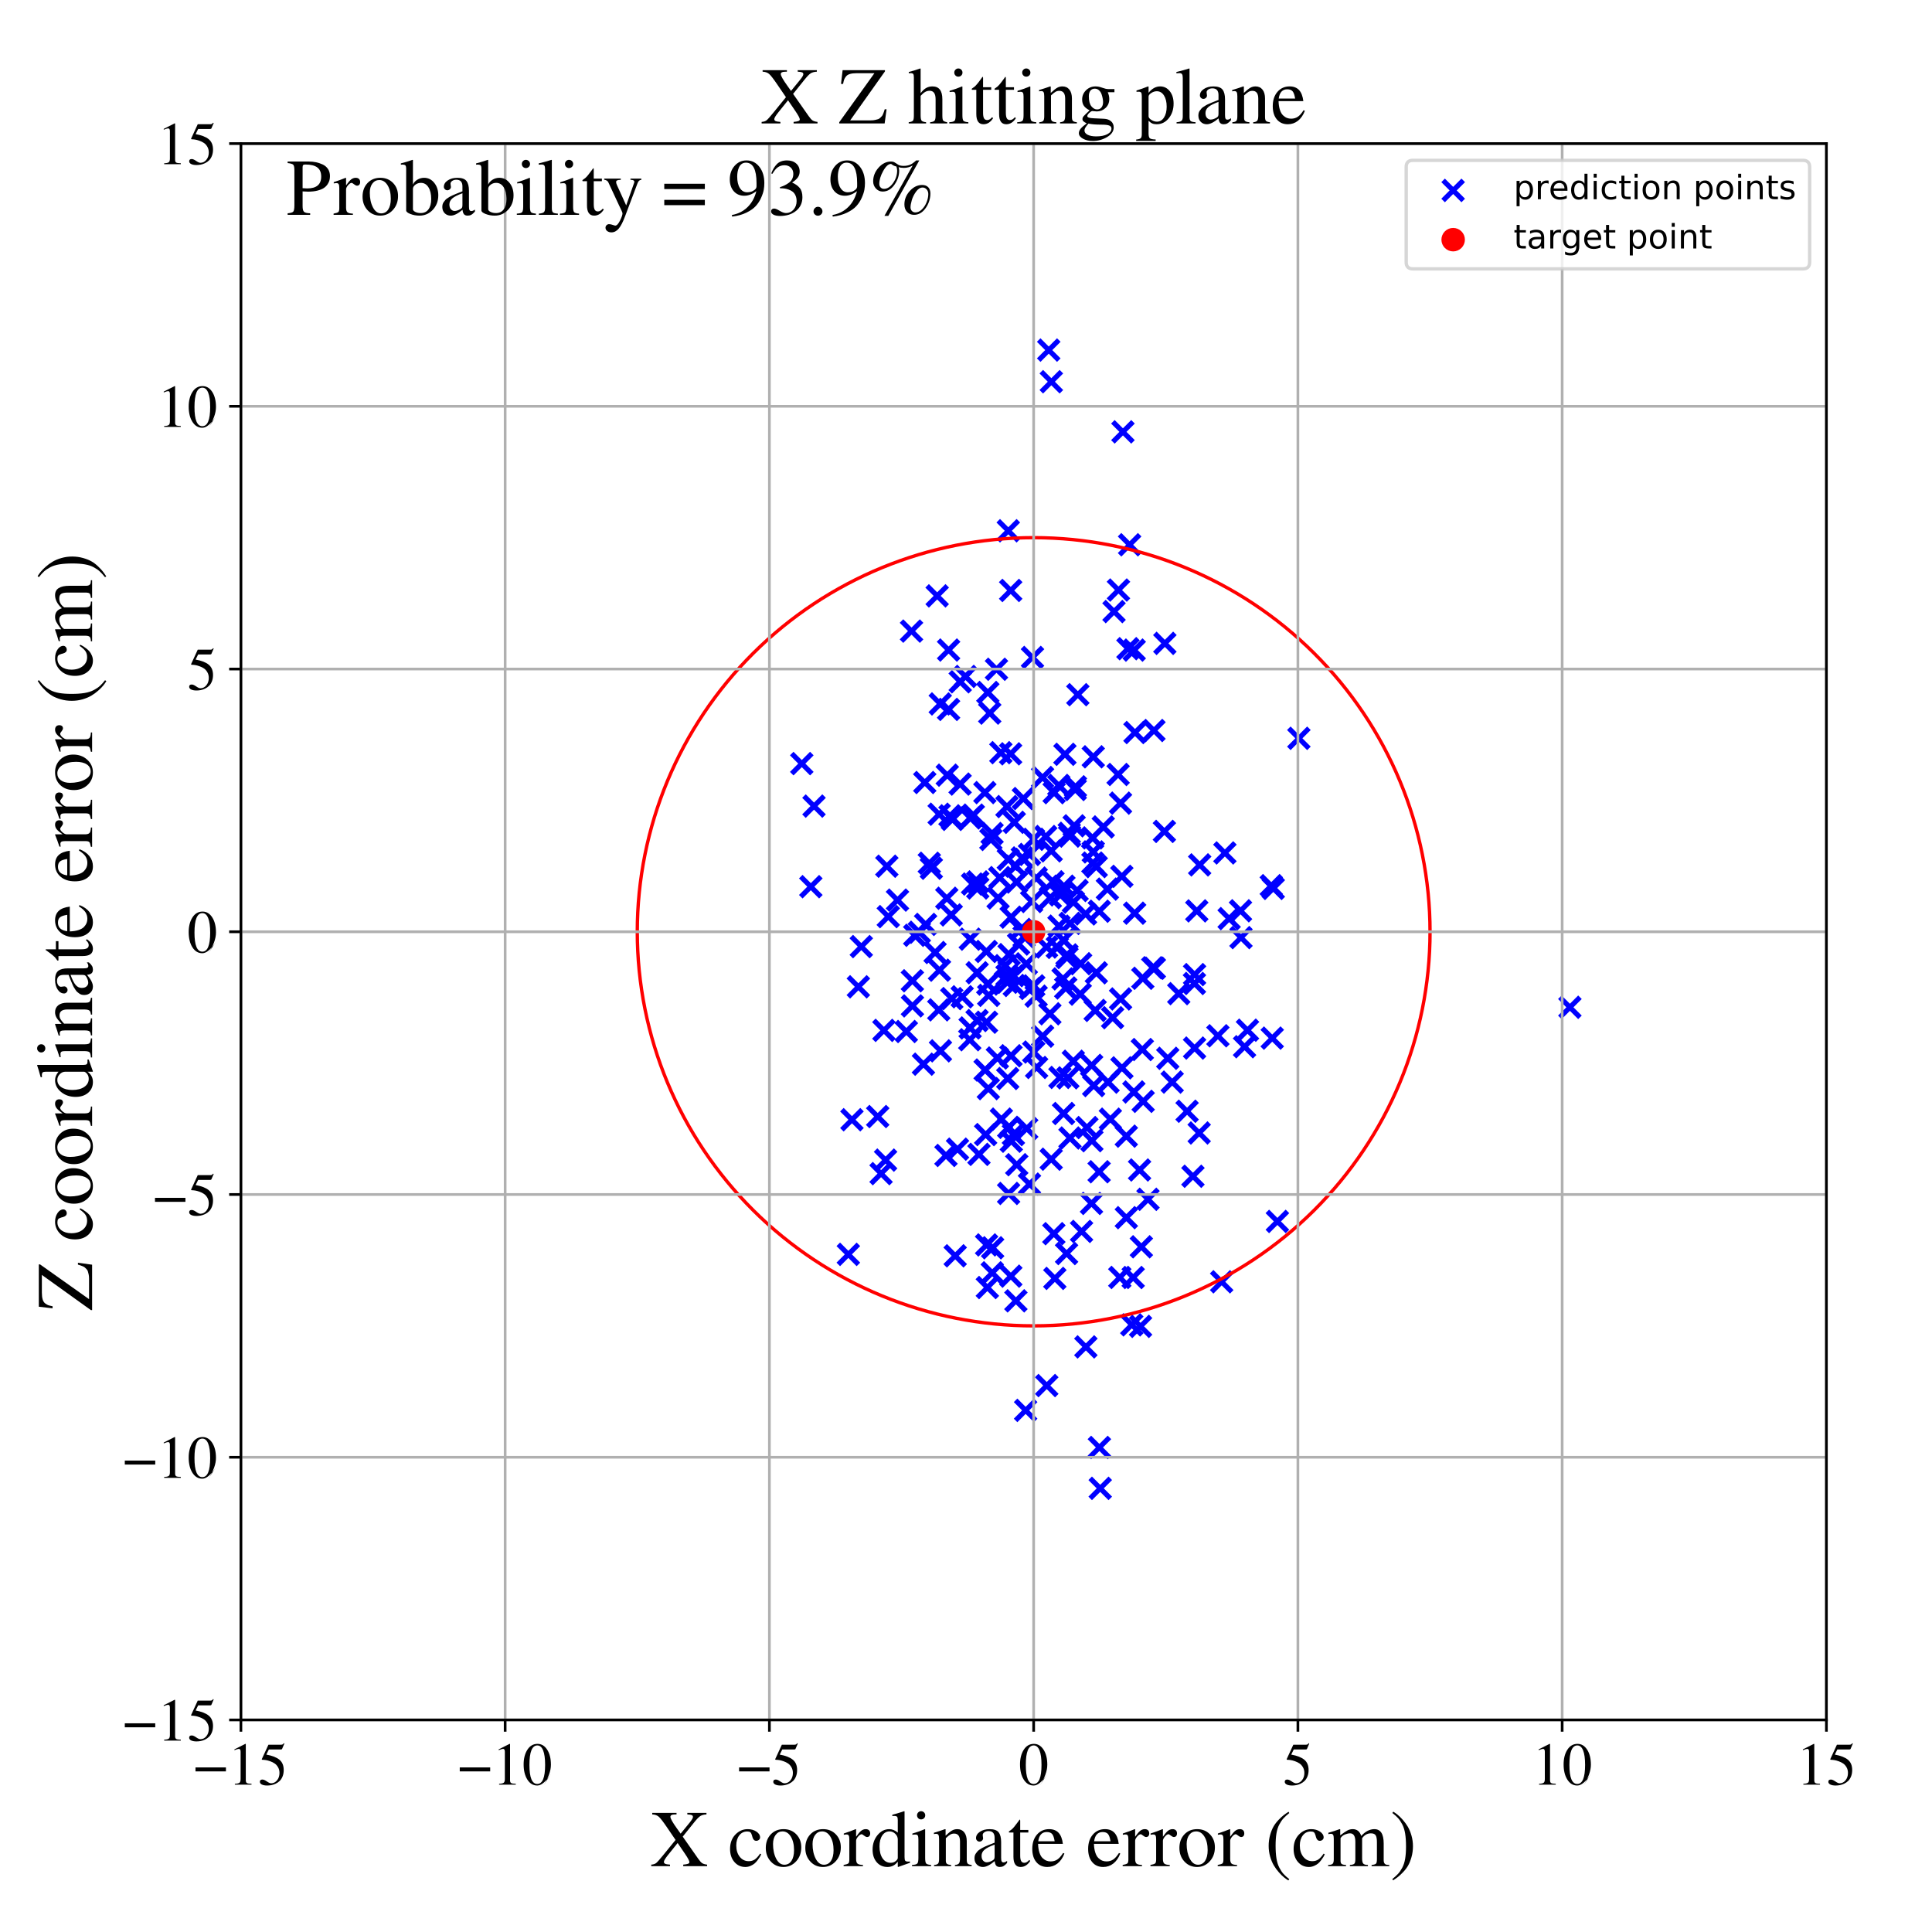 <?xml version="1.0" encoding="utf-8" standalone="no"?>
<!DOCTYPE svg PUBLIC "-//W3C//DTD SVG 1.1//EN"
  "http://www.w3.org/Graphics/SVG/1.1/DTD/svg11.dtd">
<!-- Created with matplotlib (https://matplotlib.org/) -->
<svg height="576pt" version="1.1" viewBox="0 0 576 576" width="576pt" xmlns="http://www.w3.org/2000/svg" xmlns:xlink="http://www.w3.org/1999/xlink">
 <defs>
  <style type="text/css">
*{stroke-linecap:butt;stroke-linejoin:round;}
  </style>
 </defs>
 <g id="figure_1">
  <g id="patch_1">
   <path d="M 0 576 
L 576 576 
L 576 0 
L 0 0 
z
" style="fill:#ffffff;"/>
  </g>
  <g id="axes_1">
   <g id="patch_2">
    <path d="M 71.822 512.784 
L 544.52 512.784 
L 544.52 42.802 
L 71.822 42.802 
z
" style="fill:#ffffff;"/>
   </g>
   <g id="PathCollection_1">
    <defs>
     <path d="M -3 3 
L 3 -3 
M -3 -3 
L 3 3 
" id="ma0615042bb" style="stroke:#0000ff;stroke-width:1.5;"/>
    </defs>
    <g clip-path="url(#pb4854b0418)">
     <use style="fill:#0000ff;stroke:#0000ff;stroke-width:1.5;" x="275.709" xlink:href="#ma0615042bb" y="233.294"/>
     <use style="fill:#0000ff;stroke:#0000ff;stroke-width:1.5;" x="283.946" xlink:href="#ma0615042bb" y="244.293"/>
     <use style="fill:#0000ff;stroke:#0000ff;stroke-width:1.5;" x="294.365" xlink:href="#ma0615042bb" y="383.864"/>
     <use style="fill:#0000ff;stroke:#0000ff;stroke-width:1.5;" x="339.746" xlink:href="#ma0615042bb" y="348.814"/>
     <use style="fill:#0000ff;stroke:#0000ff;stroke-width:1.5;" x="283.601" xlink:href="#ma0615042bb" y="272.776"/>
     <use style="fill:#0000ff;stroke:#0000ff;stroke-width:1.5;" x="302.143" xlink:href="#ma0615042bb" y="290.875"/>
     <use style="fill:#0000ff;stroke:#0000ff;stroke-width:1.5;" x="307.267" xlink:href="#ma0615042bb" y="294.697"/>
     <use style="fill:#0000ff;stroke:#0000ff;stroke-width:1.5;" x="305.102" xlink:href="#ma0615042bb" y="238.073"/>
     <use style="fill:#0000ff;stroke:#0000ff;stroke-width:1.5;" x="323.736" xlink:href="#ma0615042bb" y="401.558"/>
     <use style="fill:#0000ff;stroke:#0000ff;stroke-width:1.5;" x="309.055" xlink:href="#ma0615042bb" y="318.251"/>
     <use style="fill:#0000ff;stroke:#0000ff;stroke-width:1.5;" x="322.058" xlink:href="#ma0615042bb" y="296.398"/>
     <use style="fill:#0000ff;stroke:#0000ff;stroke-width:1.5;" x="344.161" xlink:href="#ma0615042bb" y="288.659"/>
     <use style="fill:#0000ff;stroke:#0000ff;stroke-width:1.5;" x="282.416" xlink:href="#ma0615042bb" y="231.107"/>
     <use style="fill:#0000ff;stroke:#0000ff;stroke-width:1.5;" x="320.626" xlink:href="#ma0615042bb" y="234.576"/>
     <use style="fill:#0000ff;stroke:#0000ff;stroke-width:1.5;" x="314.484" xlink:href="#ma0615042bb" y="381.139"/>
     <use style="fill:#0000ff;stroke:#0000ff;stroke-width:1.5;" x="333.852" xlink:href="#ma0615042bb" y="380.857"/>
     <use style="fill:#0000ff;stroke:#0000ff;stroke-width:1.5;" x="337.846" xlink:href="#ma0615042bb" y="380.875"/>
     <use style="fill:#0000ff;stroke:#0000ff;stroke-width:1.5;" x="353.916" xlink:href="#ma0615042bb" y="331.308"/>
     <use style="fill:#0000ff;stroke:#0000ff;stroke-width:1.5;" x="321.122" xlink:href="#ma0615042bb" y="265.49"/>
     <use style="fill:#0000ff;stroke:#0000ff;stroke-width:1.5;" x="262.681" xlink:href="#ma0615042bb" y="349.899"/>
     <use style="fill:#0000ff;stroke:#0000ff;stroke-width:1.5;" x="325.827" xlink:href="#ma0615042bb" y="257.312"/>
     <use style="fill:#0000ff;stroke:#0000ff;stroke-width:1.5;" x="314.19" xlink:href="#ma0615042bb" y="367.805"/>
     <use style="fill:#0000ff;stroke:#0000ff;stroke-width:1.5;" x="335.796" xlink:href="#ma0615042bb" y="338.733"/>
     <use style="fill:#0000ff;stroke:#0000ff;stroke-width:1.5;" x="295.94" xlink:href="#ma0615042bb" y="372.012"/>
     <use style="fill:#0000ff;stroke:#0000ff;stroke-width:1.5;" x="326.828" xlink:href="#ma0615042bb" y="258.366"/>
     <use style="fill:#0000ff;stroke:#0000ff;stroke-width:1.5;" x="334.789" xlink:href="#ma0615042bb" y="128.751"/>
     <use style="fill:#0000ff;stroke:#0000ff;stroke-width:1.5;" x="319.002" xlink:href="#ma0615042bb" y="339.279"/>
     <use style="fill:#0000ff;stroke:#0000ff;stroke-width:1.5;" x="301.322" xlink:href="#ma0615042bb" y="176.036"/>
     <use style="fill:#0000ff;stroke:#0000ff;stroke-width:1.5;" x="253.998" xlink:href="#ma0615042bb" y="333.831"/>
     <use style="fill:#0000ff;stroke:#0000ff;stroke-width:1.5;" x="320.572" xlink:href="#ma0615042bb" y="235.381"/>
     <use style="fill:#0000ff;stroke:#0000ff;stroke-width:1.5;" x="270.21" xlink:href="#ma0615042bb" y="307.528"/>
     <use style="fill:#0000ff;stroke:#0000ff;stroke-width:1.5;" x="380.837" xlink:href="#ma0615042bb" y="364.154"/>
     <use style="fill:#0000ff;stroke:#0000ff;stroke-width:1.5;" x="327.776" xlink:href="#ma0615042bb" y="431.543"/>
     <use style="fill:#0000ff;stroke:#0000ff;stroke-width:1.5;" x="332.131" xlink:href="#ma0615042bb" y="182.329"/>
     <use style="fill:#0000ff;stroke:#0000ff;stroke-width:1.5;" x="293.854" xlink:href="#ma0615042bb" y="338.258"/>
     <use style="fill:#0000ff;stroke:#0000ff;stroke-width:1.5;" x="326.862" xlink:href="#ma0615042bb" y="290.03"/>
     <use style="fill:#0000ff;stroke:#0000ff;stroke-width:1.5;" x="365.183" xlink:href="#ma0615042bb" y="254.291"/>
     <use style="fill:#0000ff;stroke:#0000ff;stroke-width:1.5;" x="317.734" xlink:href="#ma0615042bb" y="294.552"/>
     <use style="fill:#0000ff;stroke:#0000ff;stroke-width:1.5;" x="282.807" xlink:href="#ma0615042bb" y="211.503"/>
     <use style="fill:#0000ff;stroke:#0000ff;stroke-width:1.5;" x="239.041" xlink:href="#ma0615042bb" y="227.658"/>
     <use style="fill:#0000ff;stroke:#0000ff;stroke-width:1.5;" x="294.117" xlink:href="#ma0615042bb" y="304.759"/>
     <use style="fill:#0000ff;stroke:#0000ff;stroke-width:1.5;" x="279.406" xlink:href="#ma0615042bb" y="177.654"/>
     <use style="fill:#0000ff;stroke:#0000ff;stroke-width:1.5;" x="328.925" xlink:href="#ma0615042bb" y="246.535"/>
     <use style="fill:#0000ff;stroke:#0000ff;stroke-width:1.5;" x="317.191" xlink:href="#ma0615042bb" y="264.202"/>
     <use style="fill:#0000ff;stroke:#0000ff;stroke-width:1.5;" x="303.678" xlink:href="#ma0615042bb" y="281.452"/>
     <use style="fill:#0000ff;stroke:#0000ff;stroke-width:1.5;" x="328.02" xlink:href="#ma0615042bb" y="443.729"/>
     <use style="fill:#0000ff;stroke:#0000ff;stroke-width:1.5;" x="280.388" xlink:href="#ma0615042bb" y="313.293"/>
     <use style="fill:#0000ff;stroke:#0000ff;stroke-width:1.5;" x="272.035" xlink:href="#ma0615042bb" y="299.895"/>
     <use style="fill:#0000ff;stroke:#0000ff;stroke-width:1.5;" x="271.761" xlink:href="#ma0615042bb" y="188.155"/>
     <use style="fill:#0000ff;stroke:#0000ff;stroke-width:1.5;" x="313.008" xlink:href="#ma0615042bb" y="302.243"/>
     <use style="fill:#0000ff;stroke:#0000ff;stroke-width:1.5;" x="338.28" xlink:href="#ma0615042bb" y="272.25"/>
     <use style="fill:#0000ff;stroke:#0000ff;stroke-width:1.5;" x="279.88" xlink:href="#ma0615042bb" y="301.076"/>
     <use style="fill:#0000ff;stroke:#0000ff;stroke-width:1.5;" x="320.018" xlink:href="#ma0615042bb" y="268.963"/>
     <use style="fill:#0000ff;stroke:#0000ff;stroke-width:1.5;" x="326.065" xlink:href="#ma0615042bb" y="323.65"/>
     <use style="fill:#0000ff;stroke:#0000ff;stroke-width:1.5;" x="334.07" xlink:href="#ma0615042bb" y="239.446"/>
     <use style="fill:#0000ff;stroke:#0000ff;stroke-width:1.5;" x="336.278" xlink:href="#ma0615042bb" y="193.395"/>
     <use style="fill:#0000ff;stroke:#0000ff;stroke-width:1.5;" x="312.016" xlink:href="#ma0615042bb" y="282.344"/>
     <use style="fill:#0000ff;stroke:#0000ff;stroke-width:1.5;" x="282.811" xlink:href="#ma0615042bb" y="193.803"/>
     <use style="fill:#0000ff;stroke:#0000ff;stroke-width:1.5;" x="302.397" xlink:href="#ma0615042bb" y="293.814"/>
     <use style="fill:#0000ff;stroke:#0000ff;stroke-width:1.5;" x="313.143" xlink:href="#ma0615042bb" y="267.616"/>
     <use style="fill:#0000ff;stroke:#0000ff;stroke-width:1.5;" x="357.663" xlink:href="#ma0615042bb" y="257.853"/>
     <use style="fill:#0000ff;stroke:#0000ff;stroke-width:1.5;" x="318.895" xlink:href="#ma0615042bb" y="249.277"/>
     <use style="fill:#0000ff;stroke:#0000ff;stroke-width:1.5;" x="340.569" xlink:href="#ma0615042bb" y="312.906"/>
     <use style="fill:#0000ff;stroke:#0000ff;stroke-width:1.5;" x="335.802" xlink:href="#ma0615042bb" y="363.032"/>
     <use style="fill:#0000ff;stroke:#0000ff;stroke-width:1.5;" x="316.935" xlink:href="#ma0615042bb" y="291.837"/>
     <use style="fill:#0000ff;stroke:#0000ff;stroke-width:1.5;" x="303.13" xlink:href="#ma0615042bb" y="347.238"/>
     <use style="fill:#0000ff;stroke:#0000ff;stroke-width:1.5;" x="300.614" xlink:href="#ma0615042bb" y="256.204"/>
     <use style="fill:#0000ff;stroke:#0000ff;stroke-width:1.5;" x="267.578" xlink:href="#ma0615042bb" y="268.352"/>
     <use style="fill:#0000ff;stroke:#0000ff;stroke-width:1.5;" x="331.039" xlink:href="#ma0615042bb" y="333.663"/>
     <use style="fill:#0000ff;stroke:#0000ff;stroke-width:1.5;" x="294.139" xlink:href="#ma0615042bb" y="371.152"/>
     <use style="fill:#0000ff;stroke:#0000ff;stroke-width:1.5;" x="306.922" xlink:href="#ma0615042bb" y="353.025"/>
     <use style="fill:#0000ff;stroke:#0000ff;stroke-width:1.5;" x="355.66" xlink:href="#ma0615042bb" y="350.689"/>
     <use style="fill:#0000ff;stroke:#0000ff;stroke-width:1.5;" x="318.102" xlink:href="#ma0615042bb" y="285.464"/>
     <use style="fill:#0000ff;stroke:#0000ff;stroke-width:1.5;" x="317.04" xlink:href="#ma0615042bb" y="280.283"/>
     <use style="fill:#0000ff;stroke:#0000ff;stroke-width:1.5;" x="338.379" xlink:href="#ma0615042bb" y="218.394"/>
     <use style="fill:#0000ff;stroke:#0000ff;stroke-width:1.5;" x="315.723" xlink:href="#ma0615042bb" y="276.113"/>
     <use style="fill:#0000ff;stroke:#0000ff;stroke-width:1.5;" x="340.28" xlink:href="#ma0615042bb" y="371.719"/>
     <use style="fill:#0000ff;stroke:#0000ff;stroke-width:1.5;" x="351.431" xlink:href="#ma0615042bb" y="296.239"/>
     <use style="fill:#0000ff;stroke:#0000ff;stroke-width:1.5;" x="307.824" xlink:href="#ma0615042bb" y="196.011"/>
     <use style="fill:#0000ff;stroke:#0000ff;stroke-width:1.5;" x="293.698" xlink:href="#ma0615042bb" y="319.012"/>
     <use style="fill:#0000ff;stroke:#0000ff;stroke-width:1.5;" x="327.69" xlink:href="#ma0615042bb" y="349.344"/>
     <use style="fill:#0000ff;stroke:#0000ff;stroke-width:1.5;" x="297.087" xlink:href="#ma0615042bb" y="199.531"/>
     <use style="fill:#0000ff;stroke:#0000ff;stroke-width:1.5;" x="294.773" xlink:href="#ma0615042bb" y="296.755"/>
     <use style="fill:#0000ff;stroke:#0000ff;stroke-width:1.5;" x="289.122" xlink:href="#ma0615042bb" y="309.982"/>
     <use style="fill:#0000ff;stroke:#0000ff;stroke-width:1.5;" x="336.776" xlink:href="#ma0615042bb" y="162.414"/>
     <use style="fill:#0000ff;stroke:#0000ff;stroke-width:1.5;" x="371.921" xlink:href="#ma0615042bb" y="307.138"/>
     <use style="fill:#0000ff;stroke:#0000ff;stroke-width:1.5;" x="860.949" xlink:href="#ma0615042bb" y="279.264"/>
     <use style="fill:#0000ff;stroke:#0000ff;stroke-width:1.5;" x="274.093" xlink:href="#ma0615042bb" y="277.937"/>
     <use style="fill:#0000ff;stroke:#0000ff;stroke-width:1.5;" x="322.175" xlink:href="#ma0615042bb" y="287.311"/>
     <use style="fill:#0000ff;stroke:#0000ff;stroke-width:1.5;" x="295.827" xlink:href="#ma0615042bb" y="379.466"/>
     <use style="fill:#0000ff;stroke:#0000ff;stroke-width:1.5;" x="277.666" xlink:href="#ma0615042bb" y="258.859"/>
     <use style="fill:#0000ff;stroke:#0000ff;stroke-width:1.5;" x="337.423" xlink:href="#ma0615042bb" y="394.986"/>
     <use style="fill:#0000ff;stroke:#0000ff;stroke-width:1.5;" x="326.507" xlink:href="#ma0615042bb" y="301.241"/>
     <use style="fill:#0000ff;stroke:#0000ff;stroke-width:1.5;" x="319.046" xlink:href="#ma0615042bb" y="275.289"/>
     <use style="fill:#0000ff;stroke:#0000ff;stroke-width:1.5;" x="387.241" xlink:href="#ma0615042bb" y="220.118"/>
     <use style="fill:#0000ff;stroke:#0000ff;stroke-width:1.5;" x="349.474" xlink:href="#ma0615042bb" y="322.613"/>
     <use style="fill:#0000ff;stroke:#0000ff;stroke-width:1.5;" x="301.419" xlink:href="#ma0615042bb" y="314.755"/>
     <use style="fill:#0000ff;stroke:#0000ff;stroke-width:1.5;" x="316.111" xlink:href="#ma0615042bb" y="266.805"/>
     <use style="fill:#0000ff;stroke:#0000ff;stroke-width:1.5;" x="316" xlink:href="#ma0615042bb" y="321.225"/>
     <use style="fill:#0000ff;stroke:#0000ff;stroke-width:1.5;" x="318.373" xlink:href="#ma0615042bb" y="321.345"/>
     <use style="fill:#0000ff;stroke:#0000ff;stroke-width:1.5;" x="303.081" xlink:href="#ma0615042bb" y="262.971"/>
     <use style="fill:#0000ff;stroke:#0000ff;stroke-width:1.5;" x="322.459" xlink:href="#ma0615042bb" y="367.128"/>
     <use style="fill:#0000ff;stroke:#0000ff;stroke-width:1.5;" x="277.062" xlink:href="#ma0615042bb" y="257.367"/>
     <use style="fill:#0000ff;stroke:#0000ff;stroke-width:1.5;" x="294.486" xlink:href="#ma0615042bb" y="293.393"/>
     <use style="fill:#0000ff;stroke:#0000ff;stroke-width:1.5;" x="347.287" xlink:href="#ma0615042bb" y="191.816"/>
     <use style="fill:#0000ff;stroke:#0000ff;stroke-width:1.5;" x="300.223" xlink:href="#ma0615042bb" y="290.875"/>
     <use style="fill:#0000ff;stroke:#0000ff;stroke-width:1.5;" x="308.915" xlink:href="#ma0615042bb" y="296.99"/>
     <use style="fill:#0000ff;stroke:#0000ff;stroke-width:1.5;" x="256.788" xlink:href="#ma0615042bb" y="282.212"/>
     <use style="fill:#0000ff;stroke:#0000ff;stroke-width:1.5;" x="291.304" xlink:href="#ma0615042bb" y="304.257"/>
     <use style="fill:#0000ff;stroke:#0000ff;stroke-width:1.5;" x="306.104" xlink:href="#ma0615042bb" y="336.45"/>
     <use style="fill:#0000ff;stroke:#0000ff;stroke-width:1.5;" x="334.459" xlink:href="#ma0615042bb" y="261.27"/>
     <use style="fill:#0000ff;stroke:#0000ff;stroke-width:1.5;" x="289.267" xlink:href="#ma0615042bb" y="279.992"/>
     <use style="fill:#0000ff;stroke:#0000ff;stroke-width:1.5;" x="323.638" xlink:href="#ma0615042bb" y="272.481"/>
     <use style="fill:#0000ff;stroke:#0000ff;stroke-width:1.5;" x="261.679" xlink:href="#ma0615042bb" y="332.881"/>
     <use style="fill:#0000ff;stroke:#0000ff;stroke-width:1.5;" x="371.048" xlink:href="#ma0615042bb" y="312.069"/>
     <use style="fill:#0000ff;stroke:#0000ff;stroke-width:1.5;" x="320.244" xlink:href="#ma0615042bb" y="246.206"/>
     <use style="fill:#0000ff;stroke:#0000ff;stroke-width:1.5;" x="308.202" xlink:href="#ma0615042bb" y="293.922"/>
     <use style="fill:#0000ff;stroke:#0000ff;stroke-width:1.5;" x="264.027" xlink:href="#ma0615042bb" y="345.869"/>
     <use style="fill:#0000ff;stroke:#0000ff;stroke-width:1.5;" x="364.23" xlink:href="#ma0615042bb" y="382.149"/>
     <use style="fill:#0000ff;stroke:#0000ff;stroke-width:1.5;" x="338.15" xlink:href="#ma0615042bb" y="193.816"/>
     <use style="fill:#0000ff;stroke:#0000ff;stroke-width:1.5;" x="313.931" xlink:href="#ma0615042bb" y="262.897"/>
     <use style="fill:#0000ff;stroke:#0000ff;stroke-width:1.5;" x="333.354" xlink:href="#ma0615042bb" y="230.901"/>
     <use style="fill:#0000ff;stroke:#0000ff;stroke-width:1.5;" x="289.957" xlink:href="#ma0615042bb" y="263.56"/>
     <use style="fill:#0000ff;stroke:#0000ff;stroke-width:1.5;" x="301.455" xlink:href="#ma0615042bb" y="273.444"/>
     <use style="fill:#0000ff;stroke:#0000ff;stroke-width:1.5;" x="297.356" xlink:href="#ma0615042bb" y="315.43"/>
     <use style="fill:#0000ff;stroke:#0000ff;stroke-width:1.5;" x="301.362" xlink:href="#ma0615042bb" y="380.468"/>
     <use style="fill:#0000ff;stroke:#0000ff;stroke-width:1.5;" x="312.07" xlink:href="#ma0615042bb" y="413.086"/>
     <use style="fill:#0000ff;stroke:#0000ff;stroke-width:1.5;" x="298.545" xlink:href="#ma0615042bb" y="333.644"/>
     <use style="fill:#0000ff;stroke:#0000ff;stroke-width:1.5;" x="275.955" xlink:href="#ma0615042bb" y="275.601"/>
     <use style="fill:#0000ff;stroke:#0000ff;stroke-width:1.5;" x="325.531" xlink:href="#ma0615042bb" y="340.085"/>
     <use style="fill:#0000ff;stroke:#0000ff;stroke-width:1.5;" x="286.242" xlink:href="#ma0615042bb" y="233.763"/>
     <use style="fill:#0000ff;stroke:#0000ff;stroke-width:1.5;" x="302.814" xlink:href="#ma0615042bb" y="258.238"/>
     <use style="fill:#0000ff;stroke:#0000ff;stroke-width:1.5;" x="291.32" xlink:href="#ma0615042bb" y="290.011"/>
     <use style="fill:#0000ff;stroke:#0000ff;stroke-width:1.5;" x="317.986" xlink:href="#ma0615042bb" y="373.723"/>
     <use style="fill:#0000ff;stroke:#0000ff;stroke-width:1.5;" x="315.228" xlink:href="#ma0615042bb" y="282.472"/>
     <use style="fill:#0000ff;stroke:#0000ff;stroke-width:1.5;" x="312.668" xlink:href="#ma0615042bb" y="104.372"/>
     <use style="fill:#0000ff;stroke:#0000ff;stroke-width:1.5;" x="318.106" xlink:href="#ma0615042bb" y="284.691"/>
     <use style="fill:#0000ff;stroke:#0000ff;stroke-width:1.5;" x="340.822" xlink:href="#ma0615042bb" y="328.351"/>
     <use style="fill:#0000ff;stroke:#0000ff;stroke-width:1.5;" x="347.15" xlink:href="#ma0615042bb" y="247.872"/>
     <use style="fill:#0000ff;stroke:#0000ff;stroke-width:1.5;" x="272.711" xlink:href="#ma0615042bb" y="278.851"/>
     <use style="fill:#0000ff;stroke:#0000ff;stroke-width:1.5;" x="252.923" xlink:href="#ma0615042bb" y="373.974"/>
     <use style="fill:#0000ff;stroke:#0000ff;stroke-width:1.5;" x="343.679" xlink:href="#ma0615042bb" y="288.531"/>
     <use style="fill:#0000ff;stroke:#0000ff;stroke-width:1.5;" x="342.255" xlink:href="#ma0615042bb" y="357.554"/>
     <use style="fill:#0000ff;stroke:#0000ff;stroke-width:1.5;" x="311.774" xlink:href="#ma0615042bb" y="249.392"/>
     <use style="fill:#0000ff;stroke:#0000ff;stroke-width:1.5;" x="282.026" xlink:href="#ma0615042bb" y="344.486"/>
     <use style="fill:#0000ff;stroke:#0000ff;stroke-width:1.5;" x="278.783" xlink:href="#ma0615042bb" y="283.974"/>
     <use style="fill:#0000ff;stroke:#0000ff;stroke-width:1.5;" x="318.786" xlink:href="#ma0615042bb" y="248.44"/>
     <use style="fill:#0000ff;stroke:#0000ff;stroke-width:1.5;" x="280.322" xlink:href="#ma0615042bb" y="209.863"/>
     <use style="fill:#0000ff;stroke:#0000ff;stroke-width:1.5;" x="302.13" xlink:href="#ma0615042bb" y="338.27"/>
     <use style="fill:#0000ff;stroke:#0000ff;stroke-width:1.5;" x="344.033" xlink:href="#ma0615042bb" y="217.793"/>
     <use style="fill:#0000ff;stroke:#0000ff;stroke-width:1.5;" x="298.389" xlink:href="#ma0615042bb" y="224.396"/>
     <use style="fill:#0000ff;stroke:#0000ff;stroke-width:1.5;" x="286.865" xlink:href="#ma0615042bb" y="297.176"/>
     <use style="fill:#0000ff;stroke:#0000ff;stroke-width:1.5;" x="308.928" xlink:href="#ma0615042bb" y="261.78"/>
     <use style="fill:#0000ff;stroke:#0000ff;stroke-width:1.5;" x="289.225" xlink:href="#ma0615042bb" y="306.465"/>
     <use style="fill:#0000ff;stroke:#0000ff;stroke-width:1.5;" x="315.67" xlink:href="#ma0615042bb" y="234.165"/>
     <use style="fill:#0000ff;stroke:#0000ff;stroke-width:1.5;" x="363.1" xlink:href="#ma0615042bb" y="308.806"/>
     <use style="fill:#0000ff;stroke:#0000ff;stroke-width:1.5;" x="264.401" xlink:href="#ma0615042bb" y="258.252"/>
     <use style="fill:#0000ff;stroke:#0000ff;stroke-width:1.5;" x="297.565" xlink:href="#ma0615042bb" y="267.727"/>
     <use style="fill:#0000ff;stroke:#0000ff;stroke-width:1.5;" x="302.875" xlink:href="#ma0615042bb" y="387.823"/>
     <use style="fill:#0000ff;stroke:#0000ff;stroke-width:1.5;" x="325.46" xlink:href="#ma0615042bb" y="317.631"/>
     <use style="fill:#0000ff;stroke:#0000ff;stroke-width:1.5;" x="333.458" xlink:href="#ma0615042bb" y="175.915"/>
     <use style="fill:#0000ff;stroke:#0000ff;stroke-width:1.5;" x="283.219" xlink:href="#ma0615042bb" y="243.22"/>
     <use style="fill:#0000ff;stroke:#0000ff;stroke-width:1.5;" x="334.488" xlink:href="#ma0615042bb" y="318.36"/>
     <use style="fill:#0000ff;stroke:#0000ff;stroke-width:1.5;" x="340.041" xlink:href="#ma0615042bb" y="395.44"/>
     <use style="fill:#0000ff;stroke:#0000ff;stroke-width:1.5;" x="340.715" xlink:href="#ma0615042bb" y="291.661"/>
     <use style="fill:#0000ff;stroke:#0000ff;stroke-width:1.5;" x="275.311" xlink:href="#ma0615042bb" y="317.271"/>
     <use style="fill:#0000ff;stroke:#0000ff;stroke-width:1.5;" x="327.739" xlink:href="#ma0615042bb" y="271.672"/>
     <use style="fill:#0000ff;stroke:#0000ff;stroke-width:1.5;" x="319.994" xlink:href="#ma0615042bb" y="316.398"/>
     <use style="fill:#0000ff;stroke:#0000ff;stroke-width:1.5;" x="301.51" xlink:href="#ma0615042bb" y="340.235"/>
     <use style="fill:#0000ff;stroke:#0000ff;stroke-width:1.5;" x="356.146" xlink:href="#ma0615042bb" y="312.466"/>
     <use style="fill:#0000ff;stroke:#0000ff;stroke-width:1.5;" x="338.04" xlink:href="#ma0615042bb" y="325.555"/>
     <use style="fill:#0000ff;stroke:#0000ff;stroke-width:1.5;" x="285.467" xlink:href="#ma0615042bb" y="342.604"/>
     <use style="fill:#0000ff;stroke:#0000ff;stroke-width:1.5;" x="295.416" xlink:href="#ma0615042bb" y="250.269"/>
     <use style="fill:#0000ff;stroke:#0000ff;stroke-width:1.5;" x="242.686" xlink:href="#ma0615042bb" y="240.33"/>
     <use style="fill:#0000ff;stroke:#0000ff;stroke-width:1.5;" x="348.15" xlink:href="#ma0615042bb" y="315.52"/>
     <use style="fill:#0000ff;stroke:#0000ff;stroke-width:1.5;" x="306.935" xlink:href="#ma0615042bb" y="254.737"/>
     <use style="fill:#0000ff;stroke:#0000ff;stroke-width:1.5;" x="308.128" xlink:href="#ma0615042bb" y="250.222"/>
     <use style="fill:#0000ff;stroke:#0000ff;stroke-width:1.5;" x="298.049" xlink:href="#ma0615042bb" y="261.643"/>
     <use style="fill:#0000ff;stroke:#0000ff;stroke-width:1.5;" x="331.71" xlink:href="#ma0615042bb" y="303.412"/>
     <use style="fill:#0000ff;stroke:#0000ff;stroke-width:1.5;" x="291.512" xlink:href="#ma0615042bb" y="262.932"/>
     <use style="fill:#0000ff;stroke:#0000ff;stroke-width:1.5;" x="280.097" xlink:href="#ma0615042bb" y="289.247"/>
     <use style="fill:#0000ff;stroke:#0000ff;stroke-width:1.5;" x="272.014" xlink:href="#ma0615042bb" y="292.405"/>
     <use style="fill:#0000ff;stroke:#0000ff;stroke-width:1.5;" x="300.313" xlink:href="#ma0615042bb" y="292.846"/>
     <use style="fill:#0000ff;stroke:#0000ff;stroke-width:1.5;" x="300.206" xlink:href="#ma0615042bb" y="240.465"/>
     <use style="fill:#0000ff;stroke:#0000ff;stroke-width:1.5;" x="313.405" xlink:href="#ma0615042bb" y="345.599"/>
     <use style="fill:#0000ff;stroke:#0000ff;stroke-width:1.5;" x="301.301" xlink:href="#ma0615042bb" y="224.744"/>
     <use style="fill:#0000ff;stroke:#0000ff;stroke-width:1.5;" x="291.863" xlink:href="#ma0615042bb" y="344.157"/>
     <use style="fill:#0000ff;stroke:#0000ff;stroke-width:1.5;" x="356.147" xlink:href="#ma0615042bb" y="290.565"/>
     <use style="fill:#0000ff;stroke:#0000ff;stroke-width:1.5;" x="282.273" xlink:href="#ma0615042bb" y="267.801"/>
     <use style="fill:#0000ff;stroke:#0000ff;stroke-width:1.5;" x="468.045" xlink:href="#ma0615042bb" y="300.312"/>
     <use style="fill:#0000ff;stroke:#0000ff;stroke-width:1.5;" x="302.391" xlink:href="#ma0615042bb" y="245.169"/>
     <use style="fill:#0000ff;stroke:#0000ff;stroke-width:1.5;" x="299.714" xlink:href="#ma0615042bb" y="287.905"/>
     <use style="fill:#0000ff;stroke:#0000ff;stroke-width:1.5;" x="324.04" xlink:href="#ma0615042bb" y="336.168"/>
     <use style="fill:#0000ff;stroke:#0000ff;stroke-width:1.5;" x="241.739" xlink:href="#ma0615042bb" y="264.355"/>
     <use style="fill:#0000ff;stroke:#0000ff;stroke-width:1.5;" x="313.444" xlink:href="#ma0615042bb" y="113.807"/>
     <use style="fill:#0000ff;stroke:#0000ff;stroke-width:1.5;" x="264.832" xlink:href="#ma0615042bb" y="273.278"/>
     <use style="fill:#0000ff;stroke:#0000ff;stroke-width:1.5;" x="379.301" xlink:href="#ma0615042bb" y="309.501"/>
     <use style="fill:#0000ff;stroke:#0000ff;stroke-width:1.5;" x="321.344" xlink:href="#ma0615042bb" y="207.111"/>
     <use style="fill:#0000ff;stroke:#0000ff;stroke-width:1.5;" x="287.839" xlink:href="#ma0615042bb" y="201.666"/>
     <use style="fill:#0000ff;stroke:#0000ff;stroke-width:1.5;" x="283.759" xlink:href="#ma0615042bb" y="297.719"/>
     <use style="fill:#0000ff;stroke:#0000ff;stroke-width:1.5;" x="300.73" xlink:href="#ma0615042bb" y="336.097"/>
     <use style="fill:#0000ff;stroke:#0000ff;stroke-width:1.5;" x="305.778" xlink:href="#ma0615042bb" y="420.484"/>
     <use style="fill:#0000ff;stroke:#0000ff;stroke-width:1.5;" x="305.321" xlink:href="#ma0615042bb" y="279.292"/>
     <use style="fill:#0000ff;stroke:#0000ff;stroke-width:1.5;" x="357.521" xlink:href="#ma0615042bb" y="337.782"/>
     <use style="fill:#0000ff;stroke:#0000ff;stroke-width:1.5;" x="314.278" xlink:href="#ma0615042bb" y="236.33"/>
     <use style="fill:#0000ff;stroke:#0000ff;stroke-width:1.5;" x="294.061" xlink:href="#ma0615042bb" y="283.666"/>
     <use style="fill:#0000ff;stroke:#0000ff;stroke-width:1.5;" x="293.625" xlink:href="#ma0615042bb" y="236.3"/>
     <use style="fill:#0000ff;stroke:#0000ff;stroke-width:1.5;" x="366.447" xlink:href="#ma0615042bb" y="273.872"/>
     <use style="fill:#0000ff;stroke:#0000ff;stroke-width:1.5;" x="295.776" xlink:href="#ma0615042bb" y="248.501"/>
     <use style="fill:#0000ff;stroke:#0000ff;stroke-width:1.5;" x="334.09" xlink:href="#ma0615042bb" y="297.821"/>
     <use style="fill:#0000ff;stroke:#0000ff;stroke-width:1.5;" x="294.509" xlink:href="#ma0615042bb" y="206.456"/>
     <use style="fill:#0000ff;stroke:#0000ff;stroke-width:1.5;" x="263.524" xlink:href="#ma0615042bb" y="307.193"/>
     <use style="fill:#0000ff;stroke:#0000ff;stroke-width:1.5;" x="295.079" xlink:href="#ma0615042bb" y="212.605"/>
     <use style="fill:#0000ff;stroke:#0000ff;stroke-width:1.5;" x="325.943" xlink:href="#ma0615042bb" y="225.631"/>
     <use style="fill:#0000ff;stroke:#0000ff;stroke-width:1.5;" x="290.187" xlink:href="#ma0615042bb" y="243.014"/>
     <use style="fill:#0000ff;stroke:#0000ff;stroke-width:1.5;" x="379.013" xlink:href="#ma0615042bb" y="264.05"/>
     <use style="fill:#0000ff;stroke:#0000ff;stroke-width:1.5;" x="307.571" xlink:href="#ma0615042bb" y="268.773"/>
     <use style="fill:#0000ff;stroke:#0000ff;stroke-width:1.5;" x="310.849" xlink:href="#ma0615042bb" y="308.927"/>
     <use style="fill:#0000ff;stroke:#0000ff;stroke-width:1.5;" x="300.447" xlink:href="#ma0615042bb" y="321.538"/>
     <use style="fill:#0000ff;stroke:#0000ff;stroke-width:1.5;" x="279.997" xlink:href="#ma0615042bb" y="242.749"/>
     <use style="fill:#0000ff;stroke:#0000ff;stroke-width:1.5;" x="304.287" xlink:href="#ma0615042bb" y="277.094"/>
     <use style="fill:#0000ff;stroke:#0000ff;stroke-width:1.5;" x="305.987" xlink:href="#ma0615042bb" y="287.348"/>
     <use style="fill:#0000ff;stroke:#0000ff;stroke-width:1.5;" x="294.653" xlink:href="#ma0615042bb" y="324.559"/>
     <use style="fill:#0000ff;stroke:#0000ff;stroke-width:1.5;" x="308.198" xlink:href="#ma0615042bb" y="313.649"/>
     <use style="fill:#0000ff;stroke:#0000ff;stroke-width:1.5;" x="286.277" xlink:href="#ma0615042bb" y="203.263"/>
     <use style="fill:#0000ff;stroke:#0000ff;stroke-width:1.5;" x="284.781" xlink:href="#ma0615042bb" y="374.403"/>
     <use style="fill:#0000ff;stroke:#0000ff;stroke-width:1.5;" x="369.841" xlink:href="#ma0615042bb" y="271.539"/>
     <use style="fill:#0000ff;stroke:#0000ff;stroke-width:1.5;" x="291.501" xlink:href="#ma0615042bb" y="264.753"/>
     <use style="fill:#0000ff;stroke:#0000ff;stroke-width:1.5;" x="330.154" xlink:href="#ma0615042bb" y="265.069"/>
     <use style="fill:#0000ff;stroke:#0000ff;stroke-width:1.5;" x="310.824" xlink:href="#ma0615042bb" y="231.8"/>
     <use style="fill:#0000ff;stroke:#0000ff;stroke-width:1.5;" x="255.911" xlink:href="#ma0615042bb" y="294.201"/>
     <use style="fill:#0000ff;stroke:#0000ff;stroke-width:1.5;" x="300.705" xlink:href="#ma0615042bb" y="355.808"/>
     <use style="fill:#0000ff;stroke:#0000ff;stroke-width:1.5;" x="317.492" xlink:href="#ma0615042bb" y="224.886"/>
     <use style="fill:#0000ff;stroke:#0000ff;stroke-width:1.5;" x="325.415" xlink:href="#ma0615042bb" y="358.789"/>
     <use style="fill:#0000ff;stroke:#0000ff;stroke-width:1.5;" x="313.409" xlink:href="#ma0615042bb" y="253.674"/>
     <use style="fill:#0000ff;stroke:#0000ff;stroke-width:1.5;" x="317.091" xlink:href="#ma0615042bb" y="331.976"/>
     <use style="fill:#0000ff;stroke:#0000ff;stroke-width:1.5;" x="289.274" xlink:href="#ma0615042bb" y="243.858"/>
     <use style="fill:#0000ff;stroke:#0000ff;stroke-width:1.5;" x="356.808" xlink:href="#ma0615042bb" y="271.567"/>
     <use style="fill:#0000ff;stroke:#0000ff;stroke-width:1.5;" x="300.61" xlink:href="#ma0615042bb" y="158.246"/>
     <use style="fill:#0000ff;stroke:#0000ff;stroke-width:1.5;" x="300.848" xlink:href="#ma0615042bb" y="284.605"/>
     <use style="fill:#0000ff;stroke:#0000ff;stroke-width:1.5;" x="325.755" xlink:href="#ma0615042bb" y="249.804"/>
     <use style="fill:#0000ff;stroke:#0000ff;stroke-width:1.5;" x="325.945" xlink:href="#ma0615042bb" y="253.981"/>
     <use style="fill:#0000ff;stroke:#0000ff;stroke-width:1.5;" x="369.98" xlink:href="#ma0615042bb" y="279.535"/>
     <use style="fill:#0000ff;stroke:#0000ff;stroke-width:1.5;" x="356.106" xlink:href="#ma0615042bb" y="293.215"/>
     <use style="fill:#0000ff;stroke:#0000ff;stroke-width:1.5;" x="304.786" xlink:href="#ma0615042bb" y="255.777"/>
     <use style="fill:#0000ff;stroke:#0000ff;stroke-width:1.5;" x="379.612" xlink:href="#ma0615042bb" y="264.868"/>
     <use style="fill:#0000ff;stroke:#0000ff;stroke-width:1.5;" x="330.349" xlink:href="#ma0615042bb" y="322.624"/>
    </g>
   </g>
   <g id="PathCollection_2">
    <defs>
     <path d="M 0 3 
C 0.796 3 1.559 2.684 2.121 2.121 
C 2.684 1.559 3 0.796 3 0 
C 3 -0.796 2.684 -1.559 2.121 -2.121 
C 1.559 -2.684 0.796 -3 0 -3 
C -0.796 -3 -1.559 -2.684 -2.121 -2.121 
C -2.684 -1.559 -3 -0.796 -3 0 
C -3 0.796 -2.684 1.559 -2.121 2.121 
C -1.559 2.684 -0.796 3 0 3 
z
" id="ma4582655ee" style="stroke:#ff0000;"/>
    </defs>
    <g clip-path="url(#pb4854b0418)">
     <use style="fill:#ff0000;stroke:#ff0000;" x="308.171" xlink:href="#ma4582655ee" y="277.793"/>
    </g>
   </g>
   <g id="patch_3">
    <path clip-path="url(#pb4854b0418)" d="M 308.171 395.288 
C 339.511 395.288 369.572 382.908 391.733 360.875 
C 413.894 338.841 426.346 308.953 426.346 277.793 
C 426.346 246.633 413.894 216.745 391.733 194.711 
C 369.572 172.677 339.511 160.297 308.171 160.297 
C 276.831 160.297 246.77 172.677 224.609 194.711 
C 202.448 216.745 189.997 246.633 189.997 277.793 
C 189.997 308.953 202.448 338.841 224.609 360.875 
C 246.77 382.908 276.831 395.288 308.171 395.288 
z
" style="fill:none;stroke:#ff0000;stroke-linejoin:miter;"/>
   </g>
   <g id="matplotlib.axis_1">
    <g id="xtick_1">
     <g id="line2d_1">
      <path clip-path="url(#pb4854b0418)" d="M 71.822 512.784 
L 71.822 42.802 
" style="fill:none;stroke:#b0b0b0;stroke-linecap:square;stroke-width:0.8;"/>
     </g>
     <g id="line2d_2">
      <defs>
       <path d="M 0 0 
L 0 3.5 
" id="m263b3cd5a8" style="stroke:#000000;stroke-width:0.8;"/>
      </defs>
      <g>
       <use style="stroke:#000000;stroke-width:0.8;" x="71.822" xlink:href="#m263b3cd5a8" y="512.784"/>
      </g>
     </g>
     <g id="text_1">
      <!-- −15 -->
      <defs>
       <path d="M 3 22 
L 3 28.594 
L 53.406 28.594 
L 53.406 22 
z
" id="FreeSerif-8722"/>
       <path d="M 18.297 59.297 
Q 16.5 59.297 11.094 57.094 
L 11.094 58.5 
L 29.094 67.594 
L 29.906 67.406 
L 29.906 7.406 
Q 29.906 3.797 31.703 2.688 
Q 33.5 1.594 39.406 1.5 
L 39.406 0 
L 11.797 0 
L 11.797 1.5 
Q 17.406 1.703 19.344 3.141 
Q 21.297 4.594 21.297 9.297 
L 21.297 54.594 
Q 21.297 59.297 18.297 59.297 
z
" id="FreeSerif-49"/>
       <path d="M 35.703 19.406 
Q 35.703 24.703 33.344 28.797 
Q 31 32.906 27.641 35.156 
Q 24.297 37.406 20.141 38.844 
Q 16 40.297 12.953 40.75 
Q 9.906 41.203 7.594 41.203 
Q 6.406 41.203 6.406 42 
Q 6.406 42.297 6.5 42.5 
L 17.406 66.203 
L 38.297 66.203 
Q 39.906 66.203 40.844 66.703 
Q 41.797 67.203 42.906 68.797 
L 43.797 68.094 
L 40 59.203 
Q 39.594 58.297 37.703 58.297 
L 18.094 58.297 
L 13.906 49.797 
Q 28.5 47.203 35.594 41.344 
Q 42.703 35.5 42.703 24.203 
Q 42.703 18.297 40.844 13.688 
Q 39 9.094 36.141 6.297 
Q 33.297 3.5 29.547 1.703 
Q 25.797 -0.094 22.344 -0.75 
Q 18.906 -1.406 15.406 -1.406 
Q 9.797 -1.406 6.5 0.25 
Q 3.203 1.906 3.203 4.797 
Q 3.203 8.5 7.5 8.5 
Q 10.297 8.5 14.75 5.391 
Q 19.203 2.297 21.797 2.297 
Q 27.703 2.297 31.703 7.25 
Q 35.703 12.203 35.703 19.406 
z
" id="FreeSerif-53"/>
      </defs>
      <g transform="translate(57.746 532.077)scale(0.18 -0.18)">
       <use xlink:href="#FreeSerif-8722"/>
       <use x="56.4" xlink:href="#FreeSerif-49"/>
       <use x="106.4" xlink:href="#FreeSerif-53"/>
      </g>
     </g>
    </g>
    <g id="xtick_2">
     <g id="line2d_3">
      <path clip-path="url(#pb4854b0418)" d="M 150.605 512.784 
L 150.605 42.802 
" style="fill:none;stroke:#b0b0b0;stroke-linecap:square;stroke-width:0.8;"/>
     </g>
     <g id="line2d_4">
      <g>
       <use style="stroke:#000000;stroke-width:0.8;" x="150.605" xlink:href="#m263b3cd5a8" y="512.784"/>
      </g>
     </g>
     <g id="text_2">
      <!-- −10 -->
      <defs>
       <path d="M 47.594 17.797 
Q 35.203 -1.406 25 -1.406 
Q 14.797 -1.406 8.594 8.391 
Q 2.406 18.203 2.406 33.594 
Q 2.406 48.094 8.594 57.844 
Q 14.797 67.594 25.406 67.594 
Q 35.203 67.594 41.391 58 
Q 47.594 48.406 47.594 33 
Q 47.594 17.797 35.203 -1.406 
z
M 25.094 65 
Q 12 65 12 32.703 
Q 12 1.203 25 1.203 
Q 38 1.203 38 32.797 
Q 38 48.5 34.703 56.75 
Q 31.406 65 25.094 65 
z
" id="FreeSerif-48"/>
      </defs>
      <g transform="translate(136.529 532.077)scale(0.18 -0.18)">
       <use xlink:href="#FreeSerif-8722"/>
       <use x="56.4" xlink:href="#FreeSerif-49"/>
       <use x="106.4" xlink:href="#FreeSerif-48"/>
      </g>
     </g>
    </g>
    <g id="xtick_3">
     <g id="line2d_5">
      <path clip-path="url(#pb4854b0418)" d="M 229.388 512.784 
L 229.388 42.802 
" style="fill:none;stroke:#b0b0b0;stroke-linecap:square;stroke-width:0.8;"/>
     </g>
     <g id="line2d_6">
      <g>
       <use style="stroke:#000000;stroke-width:0.8;" x="229.388" xlink:href="#m263b3cd5a8" y="512.784"/>
      </g>
     </g>
     <g id="text_3">
      <!-- −5 -->
      <g transform="translate(219.812 532.077)scale(0.18 -0.18)">
       <use xlink:href="#FreeSerif-8722"/>
       <use x="56.4" xlink:href="#FreeSerif-53"/>
      </g>
     </g>
    </g>
    <g id="xtick_4">
     <g id="line2d_7">
      <path clip-path="url(#pb4854b0418)" d="M 308.171 512.784 
L 308.171 42.802 
" style="fill:none;stroke:#b0b0b0;stroke-linecap:square;stroke-width:0.8;"/>
     </g>
     <g id="line2d_8">
      <g>
       <use style="stroke:#000000;stroke-width:0.8;" x="308.171" xlink:href="#m263b3cd5a8" y="512.784"/>
      </g>
     </g>
     <g id="text_4">
      <!-- 0 -->
      <g transform="translate(303.671 532.077)scale(0.18 -0.18)">
       <use xlink:href="#FreeSerif-48"/>
      </g>
     </g>
    </g>
    <g id="xtick_5">
     <g id="line2d_9">
      <path clip-path="url(#pb4854b0418)" d="M 386.954 512.784 
L 386.954 42.802 
" style="fill:none;stroke:#b0b0b0;stroke-linecap:square;stroke-width:0.8;"/>
     </g>
     <g id="line2d_10">
      <g>
       <use style="stroke:#000000;stroke-width:0.8;" x="386.954" xlink:href="#m263b3cd5a8" y="512.784"/>
      </g>
     </g>
     <g id="text_5">
      <!-- 5 -->
      <g transform="translate(382.454 532.077)scale(0.18 -0.18)">
       <use xlink:href="#FreeSerif-53"/>
      </g>
     </g>
    </g>
    <g id="xtick_6">
     <g id="line2d_11">
      <path clip-path="url(#pb4854b0418)" d="M 465.737 512.784 
L 465.737 42.802 
" style="fill:none;stroke:#b0b0b0;stroke-linecap:square;stroke-width:0.8;"/>
     </g>
     <g id="line2d_12">
      <g>
       <use style="stroke:#000000;stroke-width:0.8;" x="465.737" xlink:href="#m263b3cd5a8" y="512.784"/>
      </g>
     </g>
     <g id="text_6">
      <!-- 10 -->
      <g transform="translate(456.737 532.077)scale(0.18 -0.18)">
       <use xlink:href="#FreeSerif-49"/>
       <use x="50" xlink:href="#FreeSerif-48"/>
      </g>
     </g>
    </g>
    <g id="xtick_7">
     <g id="line2d_13">
      <path clip-path="url(#pb4854b0418)" d="M 544.52 512.784 
L 544.52 42.802 
" style="fill:none;stroke:#b0b0b0;stroke-linecap:square;stroke-width:0.8;"/>
     </g>
     <g id="line2d_14">
      <g>
       <use style="stroke:#000000;stroke-width:0.8;" x="544.52" xlink:href="#m263b3cd5a8" y="512.784"/>
      </g>
     </g>
     <g id="text_7">
      <!-- 15 -->
      <g transform="translate(535.52 532.077)scale(0.18 -0.18)">
       <use xlink:href="#FreeSerif-49"/>
       <use x="50" xlink:href="#FreeSerif-53"/>
      </g>
     </g>
    </g>
    <g id="text_8">
     <!-- X coordinate error (cm) -->
     <defs>
      <path d="M 69.594 66.203 
L 69.594 64.297 
Q 64.703 64 62.047 62.344 
Q 59.406 60.703 54.703 54.906 
L 40.094 36.703 
L 59.297 9.297 
Q 62.297 5 64.297 3.703 
Q 66.297 2.406 70.406 1.906 
L 70.406 0 
L 40.703 0 
L 40.703 1.906 
Q 44.797 2.297 46.594 2.938 
Q 48.406 3.594 48.406 5 
Q 48.406 7.203 43.297 14.797 
L 33.797 28.797 
L 21.906 14 
Q 16.703 7.5 16.703 5.406 
Q 16.703 3.703 18.297 2.953 
Q 19.906 2.203 24.297 1.906 
L 24.297 0 
L 1 0 
L 1 1.906 
Q 4.906 2.203 7 3.797 
Q 9.094 5.406 15.5 13.297 
L 31.203 32.594 
L 20.297 48.594 
Q 13.297 58.906 10.25 61.5 
Q 7.203 64.094 2.203 64.297 
L 2.203 66.203 
L 32.406 66.203 
L 32.406 64.297 
L 29.594 64.203 
Q 24.797 64.094 24.797 61.297 
Q 24.797 58.094 33.297 46.297 
L 37.5 40.406 
L 48.797 54.203 
Q 52.797 59.203 52.797 61.094 
Q 52.797 62.797 51.344 63.438 
Q 49.906 64.094 45.797 64.297 
L 45.797 66.203 
z
" id="FreeSerif-88"/>
      <path id="FreeSerif-32"/>
      <path d="M 2.5 21.297 
Q 2.5 32.406 9.047 39.203 
Q 15.594 46 24.406 46 
Q 30.703 46 35.25 42.953 
Q 39.797 39.906 39.797 35.703 
Q 39.797 34 38.391 32.75 
Q 37 31.5 35 31.5 
Q 31.594 31.5 30.297 36.094 
L 29.703 38.297 
Q 28.906 41.094 27.703 42.094 
Q 26.5 43.094 23.797 43.094 
Q 17.703 43.094 13.953 38.25 
Q 10.203 33.406 10.203 25.703 
Q 10.203 17.094 14.547 11.641 
Q 18.906 6.203 25.703 6.203 
Q 30 6.203 33.094 8.25 
Q 36.203 10.297 39.797 15.594 
L 41.203 14.703 
Q 40.203 12.703 39.453 11.391 
Q 38.703 10.094 36.75 7.5 
Q 34.797 4.906 32.891 3.297 
Q 31 1.703 27.891 0.344 
Q 24.797 -1 21.5 -1 
Q 13.203 -1 7.844 5.25 
Q 2.5 11.5 2.5 21.297 
z
" id="FreeSerif-99"/>
      <path d="M 24.594 46 
Q 34.203 46 40.391 39.594 
Q 46.594 33.203 46.594 23.406 
Q 46.594 13 40.188 6 
Q 33.797 -1 24.391 -1 
Q 15 -1 8.75 5.75 
Q 2.5 12.5 2.5 22.594 
Q 2.5 32.906 8.641 39.453 
Q 14.797 46 24.594 46 
z
M 11.5 27.5 
Q 11.5 16.797 15.391 9.297 
Q 19.297 1.797 25.594 1.797 
Q 31.203 1.797 34.391 6.594 
Q 37.594 11.406 37.594 19.906 
Q 37.594 30.203 33.594 36.703 
Q 29.594 43.203 23.297 43.203 
Q 18 43.203 14.75 38.891 
Q 11.5 34.594 11.5 27.5 
z
" id="FreeSerif-111"/>
      <path d="M 30.094 36.203 
Q 28.594 36.203 26.391 37.953 
Q 24.203 39.703 23.5 39.703 
Q 21.5 39.703 19 36.797 
Q 16.5 33.906 16.5 31.5 
L 16.5 9 
Q 16.5 4.703 18.203 3.203 
Q 19.906 1.703 25 1.5 
L 25 0 
L 1 0 
L 1 1.5 
Q 5.797 2.406 6.938 3.5 
Q 8.094 4.594 8.094 8.406 
L 8.094 33.406 
Q 8.094 36.703 7.344 38.047 
Q 6.594 39.406 4.703 39.406 
Q 3.094 39.406 1.203 39 
L 1.203 40.594 
Q 9.203 43.203 16 46 
L 16.5 45.797 
L 16.5 36.594 
Q 20.203 41.906 22.797 43.953 
Q 25.406 46 28.5 46 
Q 31.094 46 32.547 44.594 
Q 34 43.203 34 40.703 
Q 34 38.594 32.953 37.391 
Q 31.906 36.203 30.094 36.203 
z
" id="FreeSerif-114"/>
      <path d="M 34.203 -1 
L 33.797 -0.703 
L 33.797 5.703 
Q 29 -1 21 -1 
Q 12.703 -1 7.594 4.953 
Q 2.5 10.906 2.5 20.5 
Q 2.5 31.094 8.594 38.547 
Q 14.703 46 23.297 46 
Q 28.703 46 33.797 41.703 
L 33.797 57.297 
Q 33.797 60.406 32.891 61.406 
Q 32 62.406 29.203 62.406 
Q 27.797 62.406 27 62.297 
L 27 63.906 
Q 36.094 66.297 41.703 68.297 
L 42.203 68.094 
L 42.203 11.406 
Q 42.203 7.906 43.047 6.797 
Q 43.906 5.703 46.594 5.703 
Q 47.094 5.703 48.906 5.797 
L 48.906 4.203 
z
M 24.906 4.203 
Q 28.703 4.203 31.25 6.344 
Q 33.797 8.5 33.797 10.203 
L 33.797 33.203 
Q 33.797 37.203 30.688 40.203 
Q 27.594 43.203 23.594 43.203 
Q 17.906 43.203 14.5 38.094 
Q 11.094 33 11.094 24.5 
Q 11.094 15.297 14.891 9.75 
Q 18.703 4.203 24.906 4.203 
z
" id="FreeSerif-100"/>
      <path d="M 6.203 39.297 
Q 4 39.297 2 39 
L 2 40.5 
Q 9 42.5 17.5 46 
L 17.906 45.703 
L 17.906 10.203 
Q 17.906 4.797 19.156 3.344 
Q 20.406 1.906 25.297 1.5 
L 25.297 0 
L 1.594 0 
L 1.594 1.5 
Q 6.797 1.797 8.141 3.297 
Q 9.5 4.797 9.5 10.203 
L 9.5 33.406 
Q 9.5 36.703 8.75 38 
Q 8 39.297 6.203 39.297 
z
M 12.797 68.297 
Q 15 68.297 16.5 66.797 
Q 18 65.297 18 63.203 
Q 18 61 16.5 59.547 
Q 15 58.094 12.797 58.094 
Q 10.703 58.094 9.25 59.594 
Q 7.797 61.094 7.797 63.188 
Q 7.797 65.297 9.297 66.797 
Q 10.797 68.297 12.797 68.297 
z
" id="FreeSerif-105"/>
      <path d="M 1 39.797 
L 1 41.5 
Q 8.406 43.703 14.797 46 
L 15.5 45.797 
L 15.5 37.906 
Q 20.594 42.703 23.547 44.344 
Q 26.5 46 30 46 
Q 35.5 46 38.641 42.047 
Q 41.797 38.094 41.797 31 
L 41.797 8.094 
Q 41.797 4.406 43 3.156 
Q 44.203 1.906 47.906 1.5 
L 47.906 0 
L 27.094 0 
L 27.094 1.5 
Q 30.906 1.797 32.156 3.5 
Q 33.406 5.203 33.406 9.906 
L 33.406 30.797 
Q 33.406 40.5 26.094 40.5 
Q 23.594 40.5 21.5 39.344 
Q 19.406 38.203 15.797 34.797 
L 15.797 6.703 
Q 15.797 4 17.188 2.891 
Q 18.594 1.797 22.406 1.5 
L 22.406 0 
L 1.203 0 
L 1.203 1.5 
Q 5 1.797 6.203 3.25 
Q 7.406 4.703 7.406 9 
L 7.406 33.797 
Q 7.406 37.5 6.594 38.844 
Q 5.797 40.203 3.703 40.203 
Q 1.797 40.203 1 39.797 
z
" id="FreeSerif-110"/>
      <path d="M 2.5 9.703 
Q 2.5 11.5 2.891 13.047 
Q 3.297 14.594 4.297 15.938 
Q 5.297 17.297 6.188 18.391 
Q 7.094 19.5 8.891 20.641 
Q 10.703 21.797 11.891 22.547 
Q 13.094 23.297 15.547 24.344 
Q 18 25.406 19.297 25.953 
Q 20.594 26.5 23.391 27.594 
Q 26.203 28.703 27.5 29.203 
L 27.5 35.297 
Q 27.5 43.594 19.906 43.594 
Q 16.906 43.594 14.797 42.141 
Q 12.703 40.703 12.703 38.703 
Q 12.703 37.906 12.953 36.5 
Q 13.203 35.094 13.203 34.703 
Q 13.203 33 11.844 31.75 
Q 10.5 30.5 8.703 30.5 
Q 7 30.5 5.703 31.797 
Q 4.406 33.094 4.406 34.797 
Q 4.406 39.5 9.25 42.75 
Q 14.094 46 21.203 46 
Q 29.406 46 32.5 42.047 
Q 35.594 38.094 35.594 30 
L 35.594 10.5 
Q 35.594 7.203 36.25 5.953 
Q 36.906 4.703 38.594 4.703 
Q 40.703 4.703 43 6.594 
L 43 4 
Q 40.406 1.094 38.453 0.047 
Q 36.5 -1 34 -1 
Q 30.906 -1 29.453 0.703 
Q 28 2.406 27.594 6.297 
Q 19 -1 13 -1 
Q 8.406 -1 5.453 2 
Q 2.5 5 2.5 9.703 
z
M 27.5 12.297 
L 27.5 26.797 
Q 18.5 23.5 14.891 20.391 
Q 11.297 17.297 11.297 12.906 
Q 11.297 8.797 13.297 6.797 
Q 15.297 4.797 17.594 4.797 
Q 21 4.797 24.906 7.094 
Q 26.5 8 27 9 
Q 27.5 10 27.5 12.297 
z
" id="FreeSerif-97"/>
      <path d="M 25.906 45 
L 25.906 41.797 
L 15.797 41.797 
L 15.797 13.203 
Q 15.797 8.5 17 6.344 
Q 18.203 4.203 21 4.203 
Q 24.094 4.203 27 7.703 
L 28.297 6.594 
Q 23.5 -1 16.297 -1 
Q 7.406 -1 7.406 11.703 
L 7.406 41.797 
L 2.094 41.797 
Q 1.703 42.094 1.703 42.5 
Q 1.703 43 2 43.297 
Q 2.297 43.594 3.141 44.141 
Q 4 44.703 5.203 45.641 
Q 6.406 46.594 8.5 49.094 
Q 10.594 51.594 13.094 55.094 
Q 14.703 57.406 15.094 57.906 
Q 15.797 57.906 15.797 56.594 
L 15.797 45 
z
" id="FreeSerif-116"/>
      <path d="M 9.703 27.703 
Q 9.906 21.406 11.406 16.844 
Q 12.906 12.297 15.297 10.047 
Q 17.703 7.797 20.141 6.844 
Q 22.594 5.906 25.297 5.906 
Q 30.094 5.906 33.641 8.297 
Q 37.203 10.703 40.797 16.406 
L 42.406 15.703 
Q 39.297 7.594 33.797 3.297 
Q 28.297 -1 21.203 -1 
Q 12.594 -1 7.547 5.047 
Q 2.5 11.094 2.5 21.406 
Q 2.5 32.5 8.344 39.25 
Q 14.203 46 23.406 46 
Q 31 46 35.203 41.453 
Q 39.406 36.906 40.5 27.703 
z
M 9.906 30.906 
L 30.297 30.906 
Q 29.297 37.406 27.188 39.906 
Q 25.094 42.406 20.5 42.406 
Q 11.5 42.406 9.906 30.906 
z
" id="FreeSerif-101"/>
      <path d="M 29.203 -17.703 
Q 26.594 -16.094 23.797 -13.844 
Q 21 -11.594 17.453 -7.594 
Q 13.906 -3.594 11.203 0.953 
Q 8.5 5.5 6.641 11.891 
Q 4.797 18.297 4.797 25.203 
Q 4.797 32.406 6.641 38.844 
Q 8.5 45.297 11 49.547 
Q 13.5 53.797 17.344 57.75 
Q 21.203 61.703 23.703 63.594 
Q 26.203 65.5 29.5 67.594 
L 30.406 66 
Q 26 62.406 23.297 59.5 
Q 20.594 56.594 18.094 51.938 
Q 15.594 47.297 14.5 40.844 
Q 13.406 34.406 13.406 25.5 
Q 13.406 16.203 14.5 9.5 
Q 15.594 2.797 18.094 -1.953 
Q 20.594 -6.703 23.297 -9.703 
Q 26 -12.703 30.406 -16.094 
z
" id="FreeSerif-40"/>
      <path d="M 1.297 39.797 
L 1.297 41.5 
Q 8.5 43.5 15.297 46 
L 16 45.797 
L 16 38.297 
Q 22.203 43 25.203 44.5 
Q 28.203 46 31.5 46 
Q 39.406 46 42.094 37.594 
Q 49.906 46 58.406 46 
Q 70 46 70 28.203 
L 70 7.594 
Q 70 2 74.297 1.703 
L 76.906 1.5 
L 76.906 0 
L 55 0 
L 55 1.5 
Q 59.406 2 60.5 3.203 
Q 61.594 4.406 61.594 8.703 
L 61.594 29.797 
Q 61.594 36 60 38.391 
Q 58.406 40.797 54.094 40.797 
Q 47.5 40.797 43.203 34.703 
L 43.203 9.5 
Q 43.203 4.797 44.641 3.188 
Q 46.094 1.594 50.406 1.5 
L 50.406 0 
L 28 0 
L 28 1.5 
Q 32.297 1.797 33.547 3.094 
Q 34.797 4.406 34.797 8.594 
L 34.797 30.297 
Q 34.797 40.797 28.203 40.797 
Q 25.406 40.797 21.953 39.391 
Q 18.5 38 16.406 34.906 
L 16.406 6.703 
Q 16.406 3.797 17.797 2.75 
Q 19.203 1.703 23.203 1.5 
L 23.203 0 
L 1 0 
L 1 1.5 
Q 5.203 1.594 6.594 3 
Q 8 4.406 8 8.5 
L 8 33.797 
Q 8 37.406 7.25 38.797 
Q 6.5 40.203 4.5 40.203 
Q 3 40.203 1.297 39.797 
z
" id="FreeSerif-109"/>
      <path d="M 4.047 67.703 
Q 6.656 66.094 9.453 63.844 
Q 12.25 61.594 15.797 57.594 
Q 19.344 53.594 22.047 49.047 
Q 24.75 44.5 26.594 38.094 
Q 28.453 31.703 28.453 24.797 
Q 28.453 17.594 26.594 11.141 
Q 24.75 4.703 22.25 0.453 
Q 19.75 -3.797 15.891 -7.75 
Q 12.047 -11.703 9.547 -13.594 
Q 7.047 -15.5 3.75 -17.594 
L 2.844 -16 
Q 7.25 -12.406 9.953 -9.5 
Q 12.656 -6.594 15.156 -1.938 
Q 17.656 2.703 18.75 9.141 
Q 19.844 15.594 19.844 24.5 
Q 19.844 33.797 18.75 40.5 
Q 17.656 47.203 15.156 51.953 
Q 12.656 56.703 9.953 59.703 
Q 7.25 62.703 2.844 66.094 
z
" id="FreeSerif-41"/>
     </defs>
     <g transform="translate(193.922 556.375)scale(0.24 -0.24)">
      <use xlink:href="#FreeSerif-88"/>
      <use x="71.4" xlink:href="#FreeSerif-32"/>
      <use x="96.4" xlink:href="#FreeSerif-99"/>
      <use x="140.784" xlink:href="#FreeSerif-111"/>
      <use x="189.884" xlink:href="#FreeSerif-111"/>
      <use x="238.969" xlink:href="#FreeSerif-114"/>
      <use x="273.453" xlink:href="#FreeSerif-100"/>
      <use x="323.353" xlink:href="#FreeSerif-105"/>
      <use x="351.137" xlink:href="#FreeSerif-110"/>
      <use x="400.037" xlink:href="#FreeSerif-97"/>
      <use x="443.522" xlink:href="#FreeSerif-116"/>
      <use x="471.822" xlink:href="#FreeSerif-101"/>
      <use x="516.222" xlink:href="#FreeSerif-32"/>
      <use x="541.222" xlink:href="#FreeSerif-101"/>
      <use x="585.606" xlink:href="#FreeSerif-114"/>
      <use x="620.106" xlink:href="#FreeSerif-114"/>
      <use x="654.59" xlink:href="#FreeSerif-111"/>
      <use x="703.675" xlink:href="#FreeSerif-114"/>
      <use x="738.175" xlink:href="#FreeSerif-32"/>
      <use x="763.175" xlink:href="#FreeSerif-40"/>
      <use x="796.475" xlink:href="#FreeSerif-99"/>
      <use x="840.859" xlink:href="#FreeSerif-109"/>
      <use x="918.759" xlink:href="#FreeSerif-41"/>
     </g>
    </g>
   </g>
   <g id="matplotlib.axis_2">
    <g id="ytick_1">
     <g id="line2d_15">
      <path clip-path="url(#pb4854b0418)" d="M 71.822 512.784 
L 544.52 512.784 
" style="fill:none;stroke:#b0b0b0;stroke-linecap:square;stroke-width:0.8;"/>
     </g>
     <g id="line2d_16">
      <defs>
       <path d="M 0 0 
L -3.5 0 
" id="mccb0d38729" style="stroke:#000000;stroke-width:0.8;"/>
      </defs>
      <g>
       <use style="stroke:#000000;stroke-width:0.8;" x="71.822" xlink:href="#mccb0d38729" y="512.784"/>
      </g>
     </g>
     <g id="text_9">
      <!-- −15 -->
      <g transform="translate(36.669 518.931)scale(0.18 -0.18)">
       <use xlink:href="#FreeSerif-8722"/>
       <use x="56.4" xlink:href="#FreeSerif-49"/>
       <use x="106.4" xlink:href="#FreeSerif-53"/>
      </g>
     </g>
    </g>
    <g id="ytick_2">
     <g id="line2d_17">
      <path clip-path="url(#pb4854b0418)" d="M 71.822 434.454 
L 544.52 434.454 
" style="fill:none;stroke:#b0b0b0;stroke-linecap:square;stroke-width:0.8;"/>
     </g>
     <g id="line2d_18">
      <g>
       <use style="stroke:#000000;stroke-width:0.8;" x="71.822" xlink:href="#mccb0d38729" y="434.454"/>
      </g>
     </g>
     <g id="text_10">
      <!-- −10 -->
      <g transform="translate(36.669 440.6)scale(0.18 -0.18)">
       <use xlink:href="#FreeSerif-8722"/>
       <use x="56.4" xlink:href="#FreeSerif-49"/>
       <use x="106.4" xlink:href="#FreeSerif-48"/>
      </g>
     </g>
    </g>
    <g id="ytick_3">
     <g id="line2d_19">
      <path clip-path="url(#pb4854b0418)" d="M 71.822 356.123 
L 544.52 356.123 
" style="fill:none;stroke:#b0b0b0;stroke-linecap:square;stroke-width:0.8;"/>
     </g>
     <g id="line2d_20">
      <g>
       <use style="stroke:#000000;stroke-width:0.8;" x="71.822" xlink:href="#mccb0d38729" y="356.123"/>
      </g>
     </g>
     <g id="text_11">
      <!-- −5 -->
      <g transform="translate(45.669 362.27)scale(0.18 -0.18)">
       <use xlink:href="#FreeSerif-8722"/>
       <use x="56.4" xlink:href="#FreeSerif-53"/>
      </g>
     </g>
    </g>
    <g id="ytick_4">
     <g id="line2d_21">
      <path clip-path="url(#pb4854b0418)" d="M 71.822 277.793 
L 544.52 277.793 
" style="fill:none;stroke:#b0b0b0;stroke-linecap:square;stroke-width:0.8;"/>
     </g>
     <g id="line2d_22">
      <g>
       <use style="stroke:#000000;stroke-width:0.8;" x="71.822" xlink:href="#mccb0d38729" y="277.793"/>
      </g>
     </g>
     <g id="text_12">
      <!-- 0 -->
      <g transform="translate(55.822 283.94)scale(0.18 -0.18)">
       <use xlink:href="#FreeSerif-48"/>
      </g>
     </g>
    </g>
    <g id="ytick_5">
     <g id="line2d_23">
      <path clip-path="url(#pb4854b0418)" d="M 71.822 199.462 
L 544.52 199.462 
" style="fill:none;stroke:#b0b0b0;stroke-linecap:square;stroke-width:0.8;"/>
     </g>
     <g id="line2d_24">
      <g>
       <use style="stroke:#000000;stroke-width:0.8;" x="71.822" xlink:href="#mccb0d38729" y="199.462"/>
      </g>
     </g>
     <g id="text_13">
      <!-- 5 -->
      <g transform="translate(55.822 205.609)scale(0.18 -0.18)">
       <use xlink:href="#FreeSerif-53"/>
      </g>
     </g>
    </g>
    <g id="ytick_6">
     <g id="line2d_25">
      <path clip-path="url(#pb4854b0418)" d="M 71.822 121.132 
L 544.52 121.132 
" style="fill:none;stroke:#b0b0b0;stroke-linecap:square;stroke-width:0.8;"/>
     </g>
     <g id="line2d_26">
      <g>
       <use style="stroke:#000000;stroke-width:0.8;" x="71.822" xlink:href="#mccb0d38729" y="121.132"/>
      </g>
     </g>
     <g id="text_14">
      <!-- 10 -->
      <g transform="translate(46.822 127.279)scale(0.18 -0.18)">
       <use xlink:href="#FreeSerif-49"/>
       <use x="50" xlink:href="#FreeSerif-48"/>
      </g>
     </g>
    </g>
    <g id="ytick_7">
     <g id="line2d_27">
      <path clip-path="url(#pb4854b0418)" d="M 71.822 42.802 
L 544.52 42.802 
" style="fill:none;stroke:#b0b0b0;stroke-linecap:square;stroke-width:0.8;"/>
     </g>
     <g id="line2d_28">
      <g>
       <use style="stroke:#000000;stroke-width:0.8;" x="71.822" xlink:href="#mccb0d38729" y="42.802"/>
      </g>
     </g>
     <g id="text_15">
      <!-- 15 -->
      <g transform="translate(46.822 48.948)scale(0.18 -0.18)">
       <use xlink:href="#FreeSerif-49"/>
       <use x="50" xlink:href="#FreeSerif-53"/>
      </g>
     </g>
    </g>
    <g id="text_16">
     <!-- Z coordinate error (cm) -->
     <defs>
      <path d="M 40.297 3.797 
Q 43.094 3.797 45.391 4.297 
Q 47.703 4.797 49.25 5.297 
Q 50.797 5.797 52.141 7.188 
Q 53.5 8.594 54.141 9.297 
Q 54.797 10 55.594 12.047 
Q 56.406 14.094 56.594 14.688 
Q 56.797 15.297 57.5 17.594 
L 59.797 17.594 
L 57.406 0 
L 1 0 
L 1 1.5 
L 44.703 62.406 
L 22.594 62.406 
Q 17.5 62.406 14.203 61.406 
Q 10.906 60.406 9.25 58.203 
Q 7.594 56 7 54.203 
Q 6.406 52.406 5.797 49.094 
L 3.203 49.094 
L 5.203 66.203 
L 57.797 66.203 
L 57.797 64.703 
L 14.594 3.797 
z
" id="FreeSerif-90"/>
     </defs>
     <g transform="translate(27.46 390.829)rotate(-90)scale(0.24 -0.24)">
      <use xlink:href="#FreeSerif-90"/>
      <use x="61.3" xlink:href="#FreeSerif-32"/>
      <use x="86.3" xlink:href="#FreeSerif-99"/>
      <use x="130.684" xlink:href="#FreeSerif-111"/>
      <use x="179.784" xlink:href="#FreeSerif-111"/>
      <use x="228.869" xlink:href="#FreeSerif-114"/>
      <use x="263.353" xlink:href="#FreeSerif-100"/>
      <use x="313.253" xlink:href="#FreeSerif-105"/>
      <use x="341.037" xlink:href="#FreeSerif-110"/>
      <use x="389.937" xlink:href="#FreeSerif-97"/>
      <use x="433.422" xlink:href="#FreeSerif-116"/>
      <use x="461.722" xlink:href="#FreeSerif-101"/>
      <use x="506.122" xlink:href="#FreeSerif-32"/>
      <use x="531.122" xlink:href="#FreeSerif-101"/>
      <use x="575.506" xlink:href="#FreeSerif-114"/>
      <use x="610.006" xlink:href="#FreeSerif-114"/>
      <use x="644.49" xlink:href="#FreeSerif-111"/>
      <use x="693.575" xlink:href="#FreeSerif-114"/>
      <use x="728.075" xlink:href="#FreeSerif-32"/>
      <use x="753.075" xlink:href="#FreeSerif-40"/>
      <use x="786.375" xlink:href="#FreeSerif-99"/>
      <use x="830.759" xlink:href="#FreeSerif-109"/>
      <use x="908.659" xlink:href="#FreeSerif-41"/>
     </g>
    </g>
   </g>
   <g id="patch_4">
    <path d="M 71.822 512.784 
L 71.822 42.802 
" style="fill:none;stroke:#000000;stroke-linecap:square;stroke-linejoin:miter;stroke-width:0.8;"/>
   </g>
   <g id="patch_5">
    <path d="M 544.52 512.784 
L 544.52 42.802 
" style="fill:none;stroke:#000000;stroke-linecap:square;stroke-linejoin:miter;stroke-width:0.8;"/>
   </g>
   <g id="patch_6">
    <path d="M 71.822 512.784 
L 544.52 512.784 
" style="fill:none;stroke:#000000;stroke-linecap:square;stroke-linejoin:miter;stroke-width:0.8;"/>
   </g>
   <g id="patch_7">
    <path d="M 71.822 42.802 
L 544.52 42.802 
" style="fill:none;stroke:#000000;stroke-linecap:square;stroke-linejoin:miter;stroke-width:0.8;"/>
   </g>
   <g id="text_17">
    <!-- Probability = 93.9% -->
    <defs>
     <path d="M 54.094 48.094 
Q 54.094 45.5 53.5 43.094 
Q 52.906 40.703 51.156 38 
Q 49.406 35.297 46.5 33.344 
Q 43.594 31.406 38.594 30.094 
Q 33.594 28.797 27 28.797 
Q 24 28.797 20.094 29.094 
L 20.094 10.906 
Q 20.094 5.406 21.844 3.75 
Q 23.594 2.094 29.5 1.906 
L 29.5 0 
L 1.5 0 
L 1.5 1.906 
Q 7.203 2.406 8.547 4.047 
Q 9.906 5.703 9.906 12 
L 9.906 55.297 
Q 9.906 60.703 8.5 62.203 
Q 7.094 63.703 1.5 64.297 
L 1.5 66.203 
L 27.906 66.203 
Q 32.406 66.203 36.594 65.344 
Q 40.797 64.5 44.938 62.594 
Q 49.094 60.703 51.594 57 
Q 54.094 53.297 54.094 48.094 
z
M 20.094 59.094 
L 20.094 33.094 
Q 23.594 32.797 25.797 32.797 
Q 43.203 32.797 43.203 47.5 
Q 43.203 55.203 38.391 58.844 
Q 33.594 62.5 23.5 62.5 
Q 21.5 62.5 20.797 61.797 
Q 20.094 61.094 20.094 59.094 
z
" id="FreeSerif-80"/>
     <path d="M 16 68.094 
L 16 37.5 
Q 17.5 41.203 21.391 43.594 
Q 25.297 46 29.906 46 
Q 37.406 46 42.453 39.75 
Q 47.5 33.5 47.5 24.297 
Q 47.5 13.594 40.75 6.297 
Q 34 -1 24.094 -1 
Q 18.094 -1 12.844 1.047 
Q 7.594 3.094 7.594 5.406 
L 7.594 57.297 
Q 7.594 60.406 6.641 61.406 
Q 5.703 62.406 2.703 62.406 
Q 1.594 62.406 1 62.297 
L 1 63.906 
Q 8.703 65.797 15.5 68.297 
z
M 16 32.203 
L 16 7 
Q 16 5.094 18.891 3.641 
Q 21.797 2.203 25.703 2.203 
Q 31.906 2.203 35.297 6.797 
Q 38.703 11.406 38.703 19.703 
Q 38.703 28.797 35.25 34.25 
Q 31.797 39.703 25.906 39.703 
Q 22 39.703 19 37.391 
Q 16 35.094 16 32.203 
z
" id="FreeSerif-98"/>
     <path d="M 1 62.297 
L 1 63.906 
Q 10.906 66.297 16.906 68.297 
L 17.297 68.094 
L 17.297 8.406 
Q 17.297 4.297 18.641 3.047 
Q 20 1.797 24.797 1.5 
L 24.797 0 
L 1.203 0 
L 1.203 1.5 
Q 5.906 1.906 7.406 3.297 
Q 8.906 4.703 8.906 8.703 
L 8.906 56.406 
Q 8.906 59.906 8 61.203 
Q 7.094 62.5 4.703 62.5 
Q 2.703 62.5 1 62.297 
z
" id="FreeSerif-108"/>
     <path d="M 14.203 -13.406 
Q 17 -13.406 20.094 -7.203 
Q 23.203 -1 23.203 1.906 
Q 23.203 3.203 18.797 12 
L 5.594 40.406 
Q 4.406 43 0.5 43.594 
L 0.5 45 
L 21.094 45 
L 21.094 43.5 
Q 17.906 43.406 16.594 42.797 
Q 15.297 42.203 15.297 40.797 
Q 15.297 39.297 16.297 37 
L 27.797 11.703 
L 37.5 39.297 
Q 37.906 40.203 37.906 41 
Q 37.906 43.5 33.094 43.5 
L 33.094 45 
L 46.594 45 
L 46.594 43.5 
Q 44.797 43.297 43.75 42.344 
Q 42.703 41.406 41.797 39 
L 26.406 -1.797 
Q 22.406 -12.594 18.453 -17.188 
Q 14.5 -21.797 9.5 -21.797 
Q 6.297 -21.797 4.188 -20.141 
Q 2.094 -18.5 2.094 -16 
Q 2.094 -14.203 3.391 -12.891 
Q 4.703 -11.594 6.406 -11.594 
Q 8.594 -11.594 11.094 -12.5 
Q 13.594 -13.406 14.203 -13.406 
z
" id="FreeSerif-121"/>
     <path d="M 53.406 38.594 
L 53.406 32 
L 3 32 
L 3 38.594 
z
M 53.406 18.594 
L 53.406 12 
L 3 12 
L 3 18.594 
z
" id="FreeSerif-61"/>
     <path d="M 5.906 -2.203 
L 5.594 -0.203 
Q 17 1.797 24.953 9.5 
Q 32.906 17.203 36 29.406 
Q 28.594 23.703 21 23.703 
Q 12.906 23.703 7.953 29.297 
Q 3 34.906 3 44 
Q 3 54.094 8.953 60.844 
Q 14.906 67.594 23.797 67.594 
Q 33.5 67.594 39.703 59.688 
Q 45.906 51.797 45.906 39.406 
Q 45.906 35.406 45.203 31.203 
Q 44.5 27 41.953 21.25 
Q 39.406 15.5 35.297 10.953 
Q 31.203 6.406 23.594 2.703 
Q 16 -1 5.906 -2.203 
z
M 24.594 28 
Q 26.5 28 28.891 28.547 
Q 31.297 29.094 33.75 30.938 
Q 36.203 32.797 36.203 35.5 
L 36.203 39.406 
Q 36.203 64.797 23 64.797 
Q 19.906 64.797 17.703 63.141 
Q 15.5 61.5 14.344 58.797 
Q 13.203 56.094 12.703 53.297 
Q 12.203 50.5 12.203 47.406 
Q 12.203 38.5 15.547 33.25 
Q 18.906 28 24.594 28 
z
" id="FreeSerif-57"/>
     <path d="M 8.094 7.797 
Q 10.406 7.797 14.953 5 
Q 19.5 2.203 22.906 2.203 
Q 28.406 2.203 32.203 6.5 
Q 36 10.797 36 17.094 
Q 36 21 34.641 24 
Q 33.297 27 31.188 28.641 
Q 29.094 30.297 26.188 31.344 
Q 23.297 32.406 20.75 32.703 
Q 18.203 33 15.297 33 
L 15.297 34.297 
Q 18.703 35.5 21.141 36.641 
Q 23.594 37.797 26.297 39.75 
Q 29 41.703 30.453 44.5 
Q 31.906 47.297 31.906 50.906 
Q 31.906 55.594 28.844 58.594 
Q 25.797 61.594 20.906 61.594 
Q 16.203 61.594 12.641 59.047 
Q 9.094 56.5 6 51 
L 4.5 51.406 
Q 7.094 58.5 11.547 63.047 
Q 16 67.594 24.203 67.594 
Q 31.094 67.594 35.438 63.797 
Q 39.797 60 39.797 53.906 
Q 39.797 49.797 37.688 46.688 
Q 35.594 43.594 30.406 40.094 
Q 36.406 37.5 39.797 33.453 
Q 43.203 29.406 43.203 21.906 
Q 43.203 11.297 35.344 4.938 
Q 27.5 -1.406 15.594 -1.406 
Q 10.406 -1.406 7.344 0.141 
Q 4.297 1.703 4.297 4.297 
Q 4.297 5.906 5.344 6.844 
Q 6.406 7.797 8.094 7.797 
z
" id="FreeSerif-51"/>
     <path d="M 12.5 10 
Q 14.797 10 16.438 8.297 
Q 18.094 6.594 18.094 4.297 
Q 18.094 2.094 16.391 0.5 
Q 14.703 -1.094 12.406 -1.094 
Q 10.203 -1.094 8.594 0.5 
Q 7 2.094 7 4.297 
Q 7 6.594 8.641 8.297 
Q 10.297 10 12.5 10 
z
" id="FreeSerif-46"/>
     <path d="M 66.906 37.094 
Q 71.797 37.094 74.5 34.297 
Q 77.203 31.5 77.203 26.406 
Q 77.203 20.594 74.891 14.891 
Q 72.594 9.203 68.594 5.094 
Q 63.5 0 56.906 0 
Q 51.5 0 48.203 3.547 
Q 44.906 7.094 44.906 12.906 
Q 44.906 22.297 51.656 29.688 
Q 58.406 37.094 66.906 37.094 
z
M 58.594 3 
Q 62.906 3 66.703 6.797 
Q 70.5 10.594 72.547 15.844 
Q 74.594 21.094 74.594 25.906 
Q 74.594 29.203 72.547 31.547 
Q 70.5 33.906 67.594 33.906 
Q 63 33.906 59.297 28.703 
Q 55.594 23.5 54.047 18.047 
Q 52.5 12.594 52.5 9.406 
Q 52.5 6.594 54.203 4.797 
Q 55.906 3 58.594 3 
z
M 28.203 66.203 
Q 31.297 66.203 33.188 64.844 
Q 35.094 63.5 37.438 62.141 
Q 39.797 60.797 43.906 60.797 
Q 48.594 60.797 52.047 62.297 
Q 55.5 63.797 59.5 67.594 
L 63.406 67.594 
L 24.906 -1.297 
L 20.094 -1.297 
L 55.203 61.297 
Q 50 58.297 44.203 58.297 
Q 40.297 58.297 37.703 59.297 
Q 38.406 56.797 38.406 54.906 
Q 38.406 45.594 32.453 37.25 
Q 26.5 28.906 17.906 28.906 
Q 13 28.906 9.547 32.656 
Q 6.094 36.406 6.094 41.594 
Q 6.094 51.094 12.844 58.641 
Q 19.594 66.203 28.203 66.203 
z
M 28.203 63.203 
Q 23.406 63.203 18.547 54.453 
Q 13.703 45.703 13.703 38.406 
Q 13.703 35.703 15.344 34 
Q 17 32.297 19.594 32.297 
Q 25.703 32.297 30.797 39.438 
Q 35.906 46.594 35.906 55.094 
Q 35.906 57 35 60 
Q 33 60.5 31.641 61.141 
Q 30.297 61.797 29.844 62.188 
Q 29.406 62.594 29 62.891 
Q 28.594 63.203 28.203 63.203 
z
" id="FreeSerif-37"/>
    </defs>
    <g transform="translate(85.393 64.048)scale(0.24 -0.24)">
     <use xlink:href="#FreeSerif-80"/>
     <use x="57.584" xlink:href="#FreeSerif-114"/>
     <use x="92.069" xlink:href="#FreeSerif-111"/>
     <use x="141.153" xlink:href="#FreeSerif-98"/>
     <use x="191.153" xlink:href="#FreeSerif-97"/>
     <use x="234.637" xlink:href="#FreeSerif-98"/>
     <use x="284.622" xlink:href="#FreeSerif-105"/>
     <use x="312.406" xlink:href="#FreeSerif-108"/>
     <use x="338.206" xlink:href="#FreeSerif-105"/>
     <use x="365.975" xlink:href="#FreeSerif-116"/>
     <use x="394.275" xlink:href="#FreeSerif-121"/>
     <use x="441.375" xlink:href="#FreeSerif-32"/>
     <use x="466.375" xlink:href="#FreeSerif-61"/>
     <use x="522.775" xlink:href="#FreeSerif-32"/>
     <use x="547.775" xlink:href="#FreeSerif-57"/>
     <use x="597.775" xlink:href="#FreeSerif-51"/>
     <use x="647.775" xlink:href="#FreeSerif-46"/>
     <use x="672.775" xlink:href="#FreeSerif-57"/>
     <use x="722.775" xlink:href="#FreeSerif-37"/>
    </g>
   </g>
   <g id="text_18">
    <!-- X Z hitting plane -->
    <defs>
     <path d="M 15.797 34.297 
L 15.797 10.203 
Q 15.797 5 17 3.5 
Q 18.203 2 22.594 1.5 
L 22.594 0 
L 1 0 
L 1 1.5 
Q 5.297 2.094 6.344 3.5 
Q 7.406 4.906 7.406 10.203 
L 7.406 57.297 
Q 7.406 60.5 6.547 61.5 
Q 5.703 62.5 2.797 62.5 
Q 2.094 62.5 1.094 62.297 
L 1.094 63.906 
Q 8.203 65.797 15.297 68.297 
L 15.797 68 
L 15.797 37.594 
Q 19.203 42.094 22.641 44.047 
Q 26.094 46 30.5 46 
Q 42.797 46 42.797 30.094 
L 42.797 10.203 
Q 42.797 5 43.75 3.641 
Q 44.703 2.297 48.797 1.5 
L 48.797 0 
L 27.594 0 
L 27.594 1.5 
Q 31.906 1.906 33.156 3.5 
Q 34.406 5.094 34.406 10.203 
L 34.406 30 
Q 34.406 40.594 26.906 40.594 
Q 24 40.594 21.453 39.141 
Q 18.906 37.703 15.797 34.297 
z
" id="FreeSerif-104"/>
     <path d="M 6 5.406 
Q 6 7.297 7.344 8.891 
Q 8.703 10.5 14.906 16.297 
Q 9.906 18.797 7.75 21.891 
Q 5.594 25 5.594 29.703 
Q 5.594 36.5 10.438 41.25 
Q 15.297 46 22.297 46 
Q 26.203 46 30.641 44.344 
Q 35.094 42.703 38 42.703 
L 45.703 42.703 
L 45.703 38.797 
L 37.406 38.797 
Q 39.297 34.5 39.297 30.406 
Q 39.297 23.5 34.641 19.203 
Q 30 14.906 23.703 14.906 
Q 22.5 14.906 18 15.406 
Q 16 14.797 14 12.688 
Q 12 10.594 12 9.094 
Q 12 6.703 19.797 6.406 
L 32.703 5.797 
Q 38.203 5.594 41.5 2.688 
Q 44.797 -0.203 44.797 -4.906 
Q 44.797 -12.094 36.547 -16.938 
Q 28.297 -21.797 18.797 -21.797 
Q 11.703 -21.797 6.594 -18.938 
Q 1.5 -16.094 1.5 -12.094 
Q 1.5 -9.297 3.75 -6.547 
Q 6 -3.797 11.297 0.094 
Q 8.203 1.594 7.094 2.688 
Q 6 3.797 6 5.406 
z
M 13.406 -0.203 
Q 10.297 -3.906 9.391 -5.5 
Q 8.5 -7.094 8.5 -8.797 
Q 8.5 -12.094 12.5 -14.094 
Q 16.5 -16.094 23.094 -16.094 
Q 31.594 -16.094 36.797 -13.391 
Q 42 -10.703 42 -6.406 
Q 42 -3.703 39.203 -2.594 
Q 36.406 -1.5 29.594 -1.5 
Q 19.5 -1.5 13.406 -0.203 
z
M 31.594 26.5 
Q 31.594 28.203 31.188 30.594 
Q 30.797 33 29.797 36.047 
Q 28.797 39.094 26.594 41.141 
Q 24.406 43.203 21.297 43.203 
Q 17.797 43.203 15.844 40.703 
Q 13.906 38.203 13.906 33.797 
Q 13.906 25.203 17.094 21.297 
Q 20.297 17.406 24.094 17.406 
Q 27.594 17.406 29.594 19.844 
Q 31.594 22.297 31.594 26.5 
z
" id="FreeSerif-103"/>
     <path d="M 1.406 39.297 
L 1.406 40.906 
Q 7.703 42.797 15.797 46 
L 16.406 45.797 
L 16.406 38.094 
Q 22.797 46 30.797 46 
Q 38.094 46 42.797 40 
Q 47.5 34 47.5 24.703 
Q 47.5 13.797 41.453 6.391 
Q 35.406 -1 26.5 -1 
Q 23.297 -1 21.141 -0.094 
Q 19 0.797 16.406 3.297 
L 16.406 -12.406 
Q 16.406 -17.094 18 -18.438 
Q 19.594 -19.797 25.203 -19.906 
L 25.203 -21.703 
L 1 -21.703 
L 1 -20 
Q 5.406 -19.594 6.703 -18.297 
Q 8 -17 8 -13.094 
L 8 33.703 
Q 8 37.203 7.203 38.297 
Q 6.406 39.406 3.906 39.406 
Q 2.297 39.406 1.406 39.297 
z
M 16.406 33.406 
L 16.406 8.797 
Q 16.406 6.594 19.844 4.391 
Q 23.297 2.203 26.797 2.203 
Q 32.203 2.203 35.547 7.344 
Q 38.906 12.5 38.906 20.797 
Q 38.906 29.5 35.547 34.75 
Q 32.203 40 26.594 40 
Q 23.094 40 19.75 37.797 
Q 16.406 35.594 16.406 33.406 
z
" id="FreeSerif-112"/>
    </defs>
    <g transform="translate(226.832 36.802)scale(0.24 -0.24)">
     <use xlink:href="#FreeSerif-88"/>
     <use x="71.4" xlink:href="#FreeSerif-32"/>
     <use x="96.4" xlink:href="#FreeSerif-90"/>
     <use x="157.7" xlink:href="#FreeSerif-32"/>
     <use x="182.7" xlink:href="#FreeSerif-104"/>
     <use x="232.5" xlink:href="#FreeSerif-105"/>
     <use x="260.269" xlink:href="#FreeSerif-116"/>
     <use x="288.569" xlink:href="#FreeSerif-116"/>
     <use x="316.869" xlink:href="#FreeSerif-105"/>
     <use x="344.653" xlink:href="#FreeSerif-110"/>
     <use x="393.553" xlink:href="#FreeSerif-103"/>
     <use x="440.253" xlink:href="#FreeSerif-32"/>
     <use x="465.253" xlink:href="#FreeSerif-112"/>
     <use x="515.237" xlink:href="#FreeSerif-108"/>
     <use x="541.037" xlink:href="#FreeSerif-97"/>
     <use x="584.537" xlink:href="#FreeSerif-110"/>
     <use x="633.422" xlink:href="#FreeSerif-101"/>
    </g>
   </g>
   <g id="legend_1">
    <g id="patch_8">
     <path d="M 421.24 80.158 
L 537.52 80.158 
Q 539.52 80.158 539.52 78.158 
L 539.52 49.802 
Q 539.52 47.802 537.52 47.802 
L 421.24 47.802 
Q 419.24 47.802 419.24 49.802 
L 419.24 78.158 
Q 419.24 80.158 421.24 80.158 
z
" style="fill:#ffffff;opacity:0.8;stroke:#cccccc;stroke-linejoin:miter;"/>
    </g>
    <g id="PathCollection_3">
     <g>
      <use style="fill:#0000ff;stroke:#0000ff;stroke-width:1.5;" x="433.24" xlink:href="#ma0615042bb" y="56.775"/>
     </g>
    </g>
    <g id="text_19">
     <!-- prediction points -->
     <defs>
      <path d="M 18.109 8.203 
L 18.109 -20.797 
L 9.078 -20.797 
L 9.078 54.688 
L 18.109 54.688 
L 18.109 46.391 
Q 20.953 51.266 25.266 53.625 
Q 29.594 56 35.594 56 
Q 45.562 56 51.781 48.094 
Q 58.016 40.188 58.016 27.297 
Q 58.016 14.406 51.781 6.484 
Q 45.562 -1.422 35.594 -1.422 
Q 29.594 -1.422 25.266 0.953 
Q 20.953 3.328 18.109 8.203 
z
M 48.688 27.297 
Q 48.688 37.203 44.609 42.844 
Q 40.531 48.484 33.406 48.484 
Q 26.266 48.484 22.188 42.844 
Q 18.109 37.203 18.109 27.297 
Q 18.109 17.391 22.188 11.75 
Q 26.266 6.109 33.406 6.109 
Q 40.531 6.109 44.609 11.75 
Q 48.688 17.391 48.688 27.297 
z
" id="DejaVuSans-112"/>
      <path d="M 41.109 46.297 
Q 39.594 47.172 37.812 47.578 
Q 36.031 48 33.891 48 
Q 26.266 48 22.188 43.047 
Q 18.109 38.094 18.109 28.812 
L 18.109 0 
L 9.078 0 
L 9.078 54.688 
L 18.109 54.688 
L 18.109 46.188 
Q 20.953 51.172 25.484 53.578 
Q 30.031 56 36.531 56 
Q 37.453 56 38.578 55.875 
Q 39.703 55.766 41.062 55.516 
z
" id="DejaVuSans-114"/>
      <path d="M 56.203 29.594 
L 56.203 25.203 
L 14.891 25.203 
Q 15.484 15.922 20.484 11.062 
Q 25.484 6.203 34.422 6.203 
Q 39.594 6.203 44.453 7.469 
Q 49.312 8.734 54.109 11.281 
L 54.109 2.781 
Q 49.266 0.734 44.188 -0.344 
Q 39.109 -1.422 33.891 -1.422 
Q 20.797 -1.422 13.156 6.188 
Q 5.516 13.812 5.516 26.812 
Q 5.516 40.234 12.766 48.109 
Q 20.016 56 32.328 56 
Q 43.359 56 49.781 48.891 
Q 56.203 41.797 56.203 29.594 
z
M 47.219 32.234 
Q 47.125 39.594 43.094 43.984 
Q 39.062 48.391 32.422 48.391 
Q 24.906 48.391 20.391 44.141 
Q 15.875 39.891 15.188 32.172 
z
" id="DejaVuSans-101"/>
      <path d="M 45.406 46.391 
L 45.406 75.984 
L 54.391 75.984 
L 54.391 0 
L 45.406 0 
L 45.406 8.203 
Q 42.578 3.328 38.25 0.953 
Q 33.938 -1.422 27.875 -1.422 
Q 17.969 -1.422 11.734 6.484 
Q 5.516 14.406 5.516 27.297 
Q 5.516 40.188 11.734 48.094 
Q 17.969 56 27.875 56 
Q 33.938 56 38.25 53.625 
Q 42.578 51.266 45.406 46.391 
z
M 14.797 27.297 
Q 14.797 17.391 18.875 11.75 
Q 22.953 6.109 30.078 6.109 
Q 37.203 6.109 41.297 11.75 
Q 45.406 17.391 45.406 27.297 
Q 45.406 37.203 41.297 42.844 
Q 37.203 48.484 30.078 48.484 
Q 22.953 48.484 18.875 42.844 
Q 14.797 37.203 14.797 27.297 
z
" id="DejaVuSans-100"/>
      <path d="M 9.422 54.688 
L 18.406 54.688 
L 18.406 0 
L 9.422 0 
z
M 9.422 75.984 
L 18.406 75.984 
L 18.406 64.594 
L 9.422 64.594 
z
" id="DejaVuSans-105"/>
      <path d="M 48.781 52.594 
L 48.781 44.188 
Q 44.969 46.297 41.141 47.344 
Q 37.312 48.391 33.406 48.391 
Q 24.656 48.391 19.812 42.844 
Q 14.984 37.312 14.984 27.297 
Q 14.984 17.281 19.812 11.734 
Q 24.656 6.203 33.406 6.203 
Q 37.312 6.203 41.141 7.25 
Q 44.969 8.297 48.781 10.406 
L 48.781 2.094 
Q 45.016 0.344 40.984 -0.531 
Q 36.969 -1.422 32.422 -1.422 
Q 20.062 -1.422 12.781 6.344 
Q 5.516 14.109 5.516 27.297 
Q 5.516 40.672 12.859 48.328 
Q 20.219 56 33.016 56 
Q 37.156 56 41.109 55.141 
Q 45.062 54.297 48.781 52.594 
z
" id="DejaVuSans-99"/>
      <path d="M 18.312 70.219 
L 18.312 54.688 
L 36.812 54.688 
L 36.812 47.703 
L 18.312 47.703 
L 18.312 18.016 
Q 18.312 11.328 20.141 9.422 
Q 21.969 7.516 27.594 7.516 
L 36.812 7.516 
L 36.812 0 
L 27.594 0 
Q 17.188 0 13.234 3.875 
Q 9.281 7.766 9.281 18.016 
L 9.281 47.703 
L 2.688 47.703 
L 2.688 54.688 
L 9.281 54.688 
L 9.281 70.219 
z
" id="DejaVuSans-116"/>
      <path d="M 30.609 48.391 
Q 23.391 48.391 19.188 42.75 
Q 14.984 37.109 14.984 27.297 
Q 14.984 17.484 19.156 11.844 
Q 23.344 6.203 30.609 6.203 
Q 37.797 6.203 41.984 11.859 
Q 46.188 17.531 46.188 27.297 
Q 46.188 37.016 41.984 42.703 
Q 37.797 48.391 30.609 48.391 
z
M 30.609 56 
Q 42.328 56 49.016 48.375 
Q 55.719 40.766 55.719 27.297 
Q 55.719 13.875 49.016 6.219 
Q 42.328 -1.422 30.609 -1.422 
Q 18.844 -1.422 12.172 6.219 
Q 5.516 13.875 5.516 27.297 
Q 5.516 40.766 12.172 48.375 
Q 18.844 56 30.609 56 
z
" id="DejaVuSans-111"/>
      <path d="M 54.891 33.016 
L 54.891 0 
L 45.906 0 
L 45.906 32.719 
Q 45.906 40.484 42.875 44.328 
Q 39.844 48.188 33.797 48.188 
Q 26.516 48.188 22.312 43.547 
Q 18.109 38.922 18.109 30.906 
L 18.109 0 
L 9.078 0 
L 9.078 54.688 
L 18.109 54.688 
L 18.109 46.188 
Q 21.344 51.125 25.703 53.562 
Q 30.078 56 35.797 56 
Q 45.219 56 50.047 50.172 
Q 54.891 44.344 54.891 33.016 
z
" id="DejaVuSans-110"/>
      <path id="DejaVuSans-32"/>
      <path d="M 44.281 53.078 
L 44.281 44.578 
Q 40.484 46.531 36.375 47.5 
Q 32.281 48.484 27.875 48.484 
Q 21.188 48.484 17.844 46.438 
Q 14.5 44.391 14.5 40.281 
Q 14.5 37.156 16.891 35.375 
Q 19.281 33.594 26.516 31.984 
L 29.594 31.297 
Q 39.156 29.25 43.188 25.516 
Q 47.219 21.781 47.219 15.094 
Q 47.219 7.469 41.188 3.016 
Q 35.156 -1.422 24.609 -1.422 
Q 20.219 -1.422 15.453 -0.562 
Q 10.688 0.297 5.422 2 
L 5.422 11.281 
Q 10.406 8.688 15.234 7.391 
Q 20.062 6.109 24.812 6.109 
Q 31.156 6.109 34.562 8.281 
Q 37.984 10.453 37.984 14.406 
Q 37.984 18.062 35.516 20.016 
Q 33.062 21.969 24.703 23.781 
L 21.578 24.516 
Q 13.234 26.266 9.516 29.906 
Q 5.812 33.547 5.812 39.891 
Q 5.812 47.609 11.281 51.797 
Q 16.75 56 26.812 56 
Q 31.781 56 36.172 55.266 
Q 40.578 54.547 44.281 53.078 
z
" id="DejaVuSans-115"/>
     </defs>
     <g transform="translate(451.24 59.4)scale(0.1 -0.1)">
      <use xlink:href="#DejaVuSans-112"/>
      <use x="63.477" xlink:href="#DejaVuSans-114"/>
      <use x="104.559" xlink:href="#DejaVuSans-101"/>
      <use x="166.082" xlink:href="#DejaVuSans-100"/>
      <use x="229.559" xlink:href="#DejaVuSans-105"/>
      <use x="257.342" xlink:href="#DejaVuSans-99"/>
      <use x="312.322" xlink:href="#DejaVuSans-116"/>
      <use x="351.531" xlink:href="#DejaVuSans-105"/>
      <use x="379.314" xlink:href="#DejaVuSans-111"/>
      <use x="440.496" xlink:href="#DejaVuSans-110"/>
      <use x="503.875" xlink:href="#DejaVuSans-32"/>
      <use x="535.662" xlink:href="#DejaVuSans-112"/>
      <use x="599.139" xlink:href="#DejaVuSans-111"/>
      <use x="660.32" xlink:href="#DejaVuSans-105"/>
      <use x="688.104" xlink:href="#DejaVuSans-110"/>
      <use x="751.482" xlink:href="#DejaVuSans-116"/>
      <use x="790.691" xlink:href="#DejaVuSans-115"/>
     </g>
    </g>
    <g id="PathCollection_4">
     <g>
      <use style="fill:#ff0000;stroke:#ff0000;" x="433.24" xlink:href="#ma4582655ee" y="71.453"/>
     </g>
    </g>
    <g id="text_20">
     <!-- target point -->
     <defs>
      <path d="M 34.281 27.484 
Q 23.391 27.484 19.188 25 
Q 14.984 22.516 14.984 16.5 
Q 14.984 11.719 18.141 8.906 
Q 21.297 6.109 26.703 6.109 
Q 34.188 6.109 38.703 11.406 
Q 43.219 16.703 43.219 25.484 
L 43.219 27.484 
z
M 52.203 31.203 
L 52.203 0 
L 43.219 0 
L 43.219 8.297 
Q 40.141 3.328 35.547 0.953 
Q 30.953 -1.422 24.312 -1.422 
Q 15.922 -1.422 10.953 3.297 
Q 6 8.016 6 15.922 
Q 6 25.141 12.172 29.828 
Q 18.359 34.516 30.609 34.516 
L 43.219 34.516 
L 43.219 35.406 
Q 43.219 41.609 39.141 45 
Q 35.062 48.391 27.688 48.391 
Q 23 48.391 18.547 47.266 
Q 14.109 46.141 10.016 43.891 
L 10.016 52.203 
Q 14.938 54.109 19.578 55.047 
Q 24.219 56 28.609 56 
Q 40.484 56 46.344 49.844 
Q 52.203 43.703 52.203 31.203 
z
" id="DejaVuSans-97"/>
      <path d="M 45.406 27.984 
Q 45.406 37.75 41.375 43.109 
Q 37.359 48.484 30.078 48.484 
Q 22.859 48.484 18.828 43.109 
Q 14.797 37.75 14.797 27.984 
Q 14.797 18.266 18.828 12.891 
Q 22.859 7.516 30.078 7.516 
Q 37.359 7.516 41.375 12.891 
Q 45.406 18.266 45.406 27.984 
z
M 54.391 6.781 
Q 54.391 -7.172 48.188 -13.984 
Q 42 -20.797 29.203 -20.797 
Q 24.469 -20.797 20.266 -20.094 
Q 16.062 -19.391 12.109 -17.922 
L 12.109 -9.188 
Q 16.062 -11.328 19.922 -12.344 
Q 23.781 -13.375 27.781 -13.375 
Q 36.625 -13.375 41.016 -8.766 
Q 45.406 -4.156 45.406 5.172 
L 45.406 9.625 
Q 42.625 4.781 38.281 2.391 
Q 33.938 0 27.875 0 
Q 17.828 0 11.672 7.656 
Q 5.516 15.328 5.516 27.984 
Q 5.516 40.672 11.672 48.328 
Q 17.828 56 27.875 56 
Q 33.938 56 38.281 53.609 
Q 42.625 51.219 45.406 46.391 
L 45.406 54.688 
L 54.391 54.688 
z
" id="DejaVuSans-103"/>
     </defs>
     <g transform="translate(451.24 74.078)scale(0.1 -0.1)">
      <use xlink:href="#DejaVuSans-116"/>
      <use x="39.209" xlink:href="#DejaVuSans-97"/>
      <use x="100.488" xlink:href="#DejaVuSans-114"/>
      <use x="141.586" xlink:href="#DejaVuSans-103"/>
      <use x="205.062" xlink:href="#DejaVuSans-101"/>
      <use x="266.586" xlink:href="#DejaVuSans-116"/>
      <use x="305.795" xlink:href="#DejaVuSans-32"/>
      <use x="337.582" xlink:href="#DejaVuSans-112"/>
      <use x="401.059" xlink:href="#DejaVuSans-111"/>
      <use x="462.24" xlink:href="#DejaVuSans-105"/>
      <use x="490.023" xlink:href="#DejaVuSans-110"/>
      <use x="553.402" xlink:href="#DejaVuSans-116"/>
     </g>
    </g>
   </g>
  </g>
 </g>
 <defs>
  <clipPath id="pb4854b0418">
   <rect height="469.982" width="472.698" x="71.822" y="42.802"/>
  </clipPath>
 </defs>
</svg>

